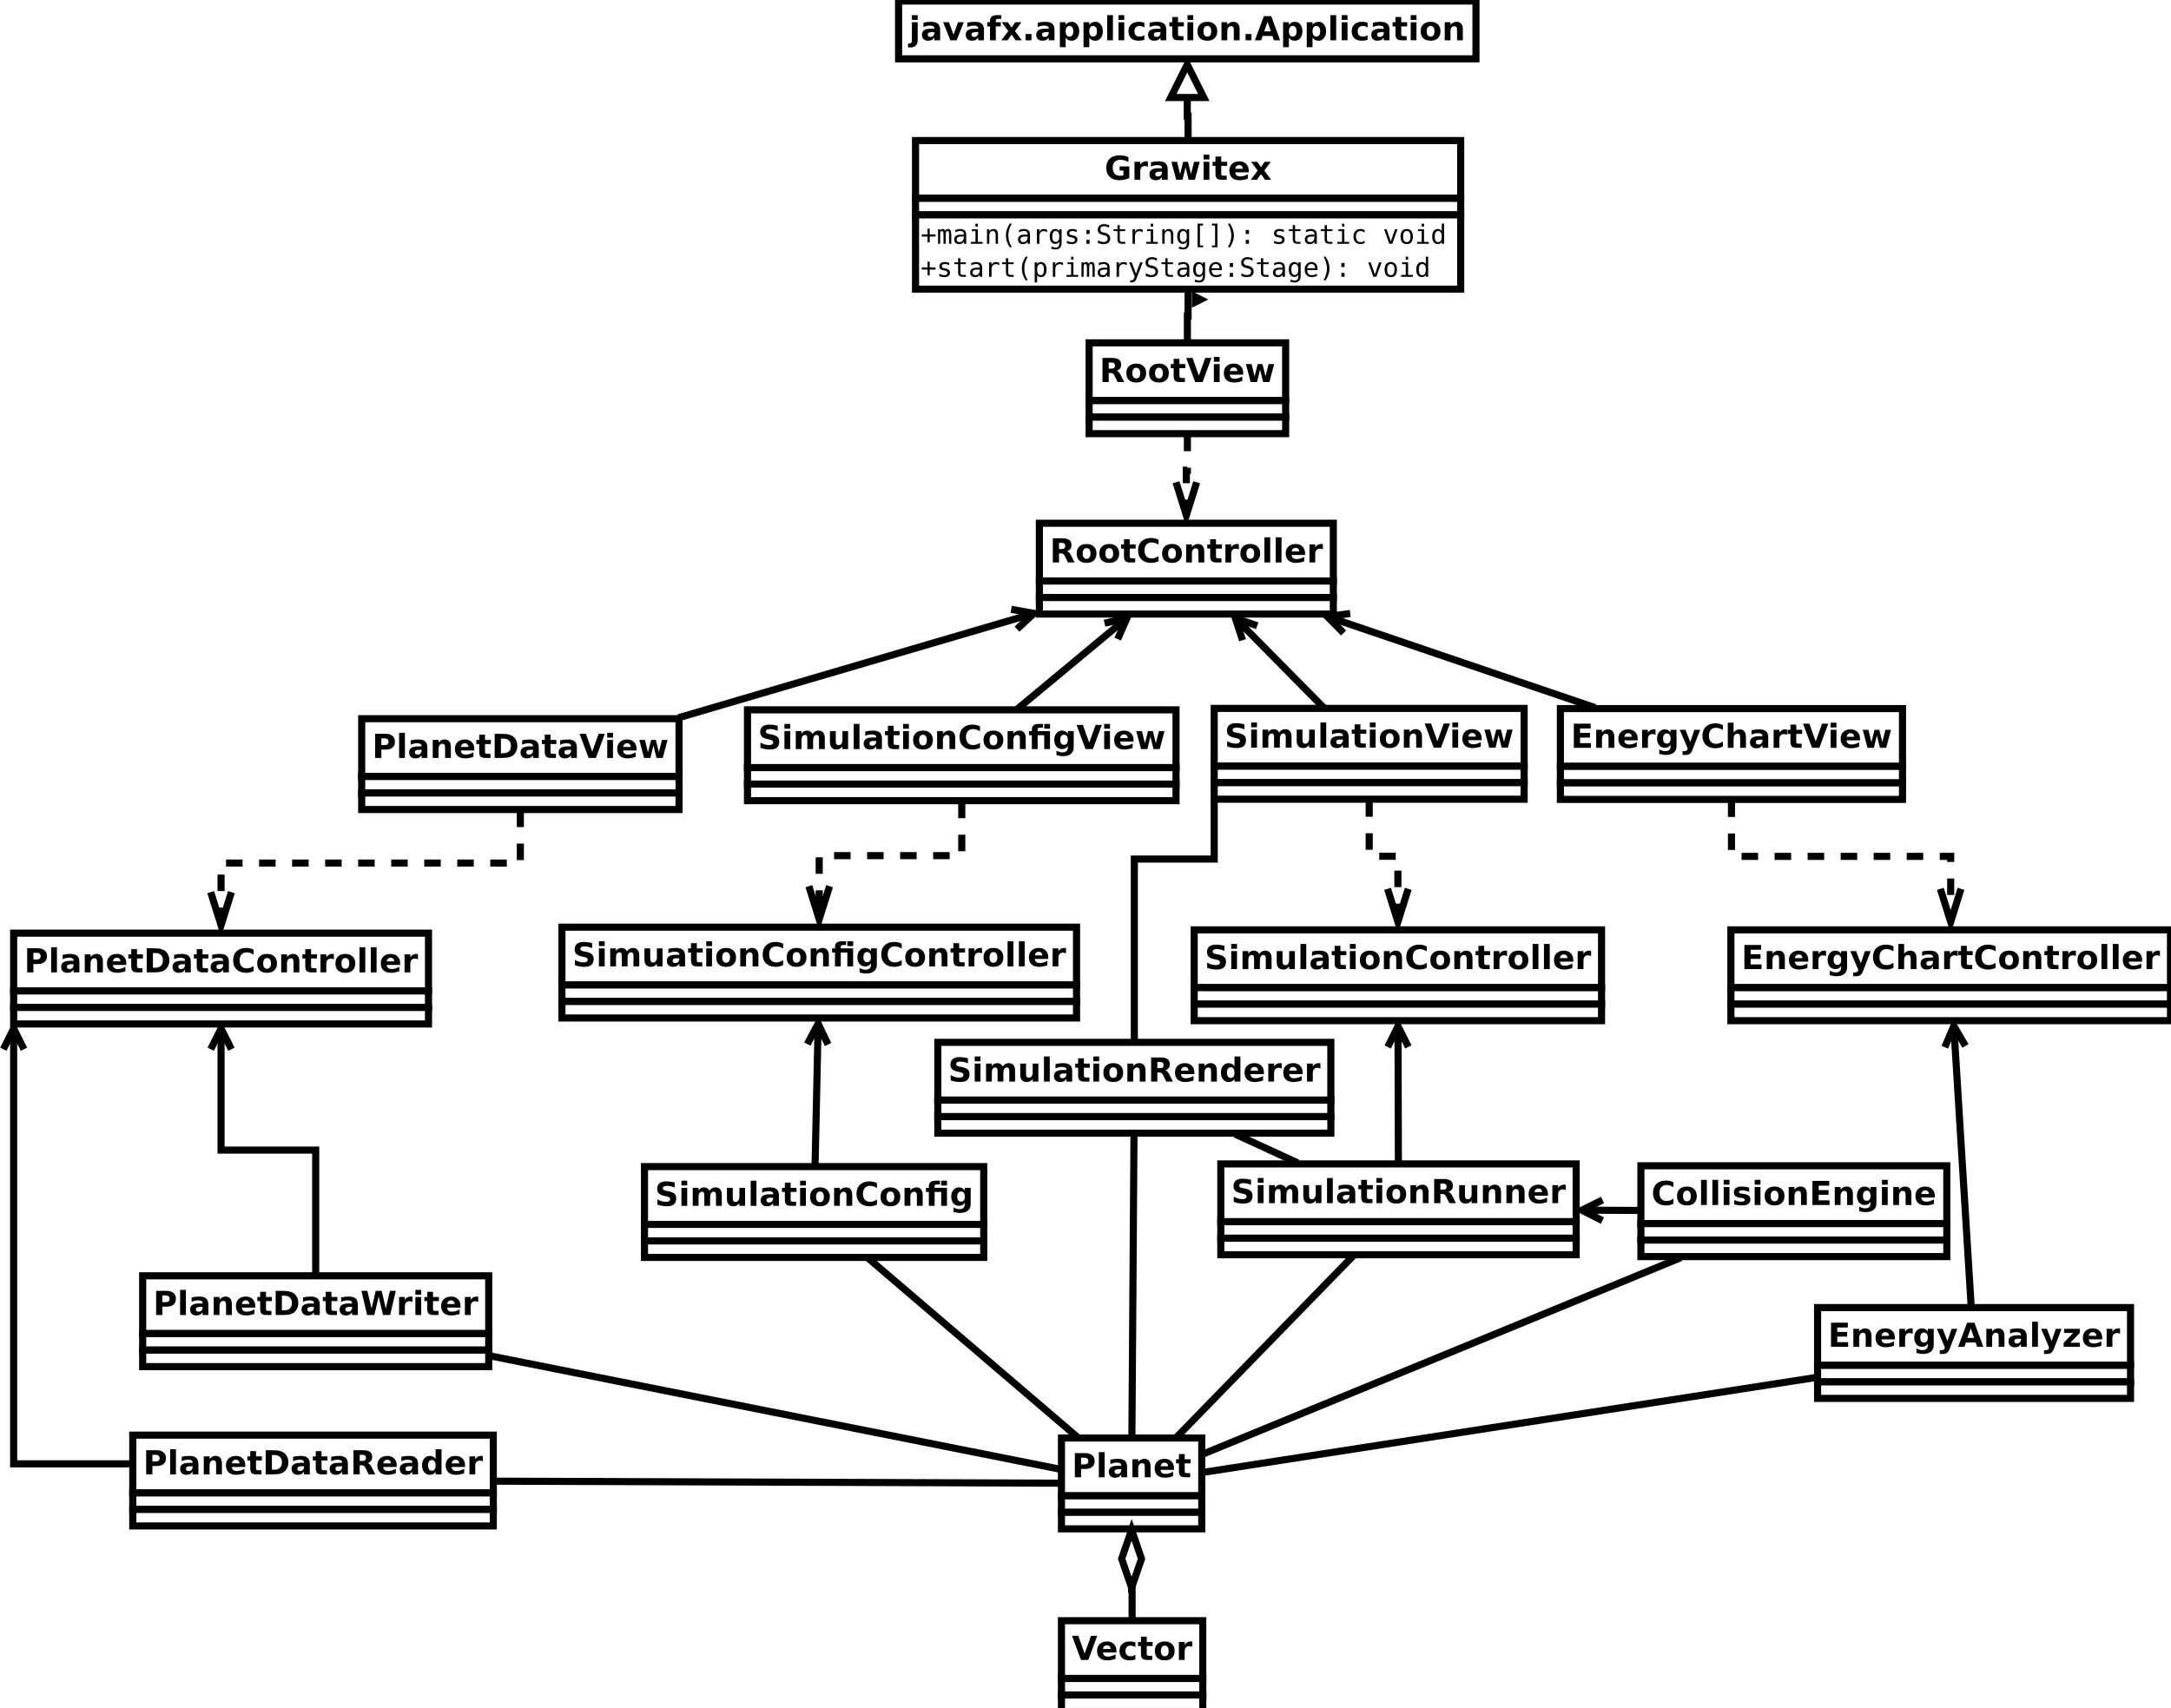 <?xml version="1.0" encoding="UTF-8"?>
<svg xmlns="http://www.w3.org/2000/svg" xmlns:xlink="http://www.w3.org/1999/xlink" width="305pt" height="240pt" viewBox="0 0 305 240" version="1.1">
<defs>
<g>
<symbol overflow="visible" id="glyph0-0">
<path style="stroke:none;" d="M 0.234 0.812 L 0.234 -3.266 L 2.547 -3.266 L 2.547 0.812 Z M 0.484 0.562 L 2.297 0.562 L 2.297 -3.016 L 0.484 -3.016 Z M 0.484 0.562 "/>
</symbol>
<symbol overflow="visible" id="glyph0-1">
<path style="stroke:none;" d="M 2.781 -3.281 L 2.781 -2.562 C 2.594 -2.645 2.41 -2.707 2.234 -2.75 C 2.055 -2.789 1.891 -2.812 1.734 -2.812 C 1.523 -2.812 1.367 -2.781 1.266 -2.719 C 1.172 -2.664 1.125 -2.578 1.125 -2.453 C 1.125 -2.367 1.156 -2.301 1.219 -2.25 C 1.289 -2.195 1.414 -2.148 1.594 -2.109 L 1.969 -2.047 C 2.344 -1.961 2.609 -1.844 2.766 -1.688 C 2.922 -1.539 3 -1.328 3 -1.047 C 3 -0.672 2.891 -0.391 2.672 -0.203 C 2.453 -0.023 2.113 0.062 1.656 0.062 C 1.438 0.062 1.219 0.039 1 0 C 0.789 -0.039 0.578 -0.098 0.359 -0.172 L 0.359 -0.906 C 0.578 -0.789 0.785 -0.703 0.984 -0.641 C 1.191 -0.586 1.391 -0.562 1.578 -0.562 C 1.766 -0.562 1.906 -0.594 2 -0.656 C 2.102 -0.719 2.156 -0.812 2.156 -0.938 C 2.156 -1.039 2.117 -1.117 2.047 -1.172 C 1.984 -1.234 1.848 -1.285 1.641 -1.328 L 1.312 -1.406 C 0.969 -1.477 0.719 -1.594 0.562 -1.75 C 0.406 -1.906 0.328 -2.117 0.328 -2.391 C 0.328 -2.734 0.438 -2.992 0.656 -3.172 C 0.875 -3.348 1.188 -3.438 1.594 -3.438 C 1.781 -3.438 1.973 -3.422 2.172 -3.391 C 2.367 -3.367 2.57 -3.332 2.781 -3.281 Z M 2.781 -3.281 "/>
</symbol>
<symbol overflow="visible" id="glyph0-2">
<path style="stroke:none;" d="M 0.391 -2.531 L 1.203 -2.531 L 1.203 0 L 0.391 0 Z M 0.391 -3.531 L 1.203 -3.531 L 1.203 -2.859 L 0.391 -2.859 Z M 0.391 -3.531 "/>
</symbol>
<symbol overflow="visible" id="glyph0-3">
<path style="stroke:none;" d="M 2.734 -2.109 C 2.836 -2.273 2.957 -2.395 3.094 -2.469 C 3.238 -2.551 3.398 -2.594 3.578 -2.594 C 3.867 -2.594 4.086 -2.504 4.234 -2.328 C 4.391 -2.148 4.469 -1.891 4.469 -1.547 L 4.469 0 L 3.656 0 L 3.656 -1.328 C 3.656 -1.348 3.656 -1.367 3.656 -1.391 C 3.656 -1.41 3.656 -1.438 3.656 -1.469 C 3.656 -1.656 3.629 -1.785 3.578 -1.859 C 3.523 -1.941 3.441 -1.984 3.328 -1.984 C 3.172 -1.984 3.051 -1.922 2.969 -1.797 C 2.883 -1.672 2.836 -1.488 2.828 -1.25 L 2.828 0 L 2.016 0 L 2.016 -1.328 C 2.016 -1.609 1.988 -1.785 1.938 -1.859 C 1.895 -1.941 1.812 -1.984 1.688 -1.984 C 1.531 -1.984 1.41 -1.922 1.328 -1.797 C 1.242 -1.672 1.203 -1.488 1.203 -1.25 L 1.203 0 L 0.391 0 L 0.391 -2.531 L 1.203 -2.531 L 1.203 -2.172 C 1.297 -2.305 1.406 -2.41 1.531 -2.484 C 1.664 -2.555 1.812 -2.594 1.969 -2.594 C 2.145 -2.594 2.301 -2.551 2.438 -2.469 C 2.57 -2.383 2.672 -2.266 2.734 -2.109 Z M 2.734 -2.109 "/>
</symbol>
<symbol overflow="visible" id="glyph0-4">
<path style="stroke:none;" d="M 0.359 -0.984 L 0.359 -2.531 L 1.172 -2.531 L 1.172 -2.281 C 1.172 -2.145 1.172 -1.973 1.172 -1.766 C 1.172 -1.555 1.172 -1.414 1.172 -1.344 C 1.172 -1.145 1.176 -1 1.188 -0.906 C 1.195 -0.82 1.219 -0.758 1.25 -0.719 C 1.281 -0.664 1.32 -0.625 1.375 -0.594 C 1.426 -0.562 1.488 -0.547 1.562 -0.547 C 1.727 -0.547 1.859 -0.609 1.953 -0.734 C 2.055 -0.867 2.109 -1.051 2.109 -1.281 L 2.109 -2.531 L 2.906 -2.531 L 2.906 0 L 2.109 0 L 2.109 -0.359 C 1.984 -0.211 1.852 -0.102 1.719 -0.031 C 1.582 0.031 1.43 0.062 1.266 0.062 C 0.973 0.062 0.75 -0.023 0.594 -0.203 C 0.438 -0.379 0.359 -0.641 0.359 -0.984 Z M 0.359 -0.984 "/>
</symbol>
<symbol overflow="visible" id="glyph0-5">
<path style="stroke:none;" d="M 0.391 -3.531 L 1.203 -3.531 L 1.203 0 L 0.391 0 Z M 0.391 -3.531 "/>
</symbol>
<symbol overflow="visible" id="glyph0-6">
<path style="stroke:none;" d="M 1.531 -1.141 C 1.363 -1.141 1.234 -1.109 1.141 -1.047 C 1.055 -0.992 1.016 -0.91 1.016 -0.797 C 1.016 -0.691 1.047 -0.609 1.109 -0.547 C 1.18 -0.492 1.281 -0.469 1.406 -0.469 C 1.562 -0.469 1.691 -0.52 1.797 -0.625 C 1.898 -0.738 1.953 -0.879 1.953 -1.047 L 1.953 -1.141 Z M 2.766 -1.453 L 2.766 0 L 1.953 0 L 1.953 -0.375 C 1.836 -0.219 1.711 -0.102 1.578 -0.031 C 1.441 0.031 1.273 0.062 1.078 0.062 C 0.816 0.062 0.602 -0.008 0.438 -0.156 C 0.281 -0.312 0.203 -0.516 0.203 -0.766 C 0.203 -1.055 0.301 -1.27 0.5 -1.406 C 0.707 -1.551 1.031 -1.625 1.469 -1.625 L 1.953 -1.625 L 1.953 -1.688 C 1.953 -1.812 1.898 -1.906 1.797 -1.969 C 1.691 -2.031 1.535 -2.062 1.328 -2.062 C 1.148 -2.062 0.984 -2.039 0.828 -2 C 0.68 -1.969 0.547 -1.914 0.422 -1.844 L 0.422 -2.469 C 0.598 -2.508 0.77 -2.539 0.938 -2.562 C 1.113 -2.582 1.289 -2.594 1.469 -2.594 C 1.926 -2.594 2.254 -2.504 2.453 -2.328 C 2.66 -2.148 2.766 -1.859 2.766 -1.453 Z M 2.766 -1.453 "/>
</symbol>
<symbol overflow="visible" id="glyph0-7">
<path style="stroke:none;" d="M 1.281 -3.266 L 1.281 -2.531 L 2.109 -2.531 L 2.109 -1.953 L 1.281 -1.953 L 1.281 -0.875 C 1.281 -0.758 1.301 -0.68 1.344 -0.641 C 1.395 -0.598 1.488 -0.578 1.625 -0.578 L 2.047 -0.578 L 2.047 0 L 1.344 0 C 1.02 0 0.789 -0.066 0.656 -0.203 C 0.531 -0.336 0.469 -0.562 0.469 -0.875 L 0.469 -1.953 L 0.062 -1.953 L 0.062 -2.531 L 0.469 -2.531 L 0.469 -3.266 Z M 1.281 -3.266 "/>
</symbol>
<symbol overflow="visible" id="glyph0-8">
<path style="stroke:none;" d="M 1.594 -2.016 C 1.414 -2.016 1.281 -1.945 1.188 -1.812 C 1.094 -1.688 1.047 -1.504 1.047 -1.266 C 1.047 -1.023 1.094 -0.836 1.188 -0.703 C 1.281 -0.578 1.414 -0.516 1.594 -0.516 C 1.77 -0.516 1.906 -0.578 2 -0.703 C 2.094 -0.836 2.141 -1.023 2.141 -1.266 C 2.141 -1.504 2.094 -1.688 2 -1.812 C 1.906 -1.945 1.77 -2.016 1.594 -2.016 Z M 1.594 -2.594 C 2.031 -2.594 2.367 -2.473 2.609 -2.234 C 2.859 -2.004 2.984 -1.68 2.984 -1.266 C 2.984 -0.848 2.859 -0.52 2.609 -0.281 C 2.367 -0.051 2.031 0.062 1.594 0.062 C 1.156 0.062 0.812 -0.051 0.562 -0.281 C 0.32 -0.52 0.203 -0.848 0.203 -1.266 C 0.203 -1.68 0.32 -2.004 0.562 -2.234 C 0.812 -2.473 1.156 -2.594 1.594 -2.594 Z M 1.594 -2.594 "/>
</symbol>
<symbol overflow="visible" id="glyph0-9">
<path style="stroke:none;" d="M 2.938 -1.547 L 2.938 0 L 2.125 0 L 2.125 -1.188 C 2.125 -1.406 2.117 -1.555 2.109 -1.641 C 2.098 -1.723 2.082 -1.781 2.062 -1.812 C 2.031 -1.875 1.984 -1.914 1.922 -1.938 C 1.867 -1.969 1.812 -1.984 1.75 -1.984 C 1.57 -1.984 1.438 -1.914 1.344 -1.781 C 1.25 -1.656 1.203 -1.477 1.203 -1.25 L 1.203 0 L 0.391 0 L 0.391 -2.531 L 1.203 -2.531 L 1.203 -2.172 C 1.328 -2.316 1.457 -2.422 1.594 -2.484 C 1.727 -2.555 1.879 -2.594 2.047 -2.594 C 2.336 -2.594 2.555 -2.504 2.703 -2.328 C 2.859 -2.148 2.938 -1.891 2.938 -1.547 Z M 2.938 -1.547 "/>
</symbol>
<symbol overflow="visible" id="glyph0-10">
<path style="stroke:none;" d="M 0.016 -3.391 L 0.906 -3.391 L 1.797 -0.891 L 2.688 -3.391 L 3.562 -3.391 L 2.312 0 L 1.281 0 Z M 0.016 -3.391 "/>
</symbol>
<symbol overflow="visible" id="glyph0-11">
<path style="stroke:none;" d="M 2.922 -1.281 L 2.922 -1.047 L 1.031 -1.047 C 1.051 -0.859 1.117 -0.711 1.234 -0.609 C 1.348 -0.516 1.516 -0.469 1.734 -0.469 C 1.898 -0.469 2.07 -0.492 2.25 -0.547 C 2.426 -0.598 2.609 -0.676 2.797 -0.781 L 2.797 -0.156 C 2.609 -0.082 2.414 -0.031 2.219 0 C 2.031 0.039 1.844 0.062 1.656 0.062 C 1.195 0.062 0.836 -0.051 0.578 -0.281 C 0.328 -0.52 0.203 -0.848 0.203 -1.266 C 0.203 -1.68 0.328 -2.004 0.578 -2.234 C 0.828 -2.473 1.172 -2.594 1.609 -2.594 C 2.004 -2.594 2.32 -2.473 2.562 -2.234 C 2.801 -1.992 2.922 -1.676 2.922 -1.281 Z M 2.094 -1.547 C 2.094 -1.703 2.047 -1.828 1.953 -1.922 C 1.859 -2.016 1.742 -2.062 1.609 -2.062 C 1.441 -2.062 1.312 -2.016 1.219 -1.922 C 1.125 -1.836 1.062 -1.711 1.031 -1.547 Z M 2.094 -1.547 "/>
</symbol>
<symbol overflow="visible" id="glyph0-12">
<path style="stroke:none;" d="M 0.156 -2.531 L 0.953 -2.531 L 1.375 -0.781 L 1.812 -2.531 L 2.484 -2.531 L 2.906 -0.812 L 3.344 -2.531 L 4.125 -2.531 L 3.453 0 L 2.578 0 L 2.141 -1.75 L 1.719 0 L 0.828 0 Z M 0.156 -2.531 "/>
</symbol>
<symbol overflow="visible" id="glyph0-13">
<path style="stroke:none;" d="M 0.422 -3.391 L 1.875 -3.391 C 2.301 -3.391 2.629 -3.289 2.859 -3.094 C 3.086 -2.906 3.203 -2.633 3.203 -2.281 C 3.203 -1.926 3.086 -1.648 2.859 -1.453 C 2.629 -1.266 2.301 -1.172 1.875 -1.172 L 1.297 -1.172 L 1.297 0 L 0.422 0 Z M 1.297 -2.75 L 1.297 -1.812 L 1.781 -1.812 C 1.945 -1.812 2.078 -1.848 2.172 -1.922 C 2.266 -2.004 2.312 -2.125 2.312 -2.281 C 2.312 -2.426 2.266 -2.539 2.172 -2.625 C 2.078 -2.707 1.945 -2.75 1.781 -2.75 Z M 1.297 -2.75 "/>
</symbol>
<symbol overflow="visible" id="glyph0-14">
<path style="stroke:none;" d="M 1.297 -2.719 L 1.297 -0.656 L 1.609 -0.656 C 1.961 -0.656 2.234 -0.742 2.422 -0.922 C 2.609 -1.098 2.703 -1.352 2.703 -1.688 C 2.703 -2.031 2.609 -2.285 2.422 -2.453 C 2.234 -2.629 1.961 -2.719 1.609 -2.719 Z M 0.422 -3.391 L 1.344 -3.391 C 1.852 -3.391 2.234 -3.348 2.484 -3.266 C 2.742 -3.191 2.961 -3.07 3.141 -2.906 C 3.297 -2.75 3.41 -2.57 3.484 -2.375 C 3.566 -2.176 3.609 -1.945 3.609 -1.688 C 3.609 -1.438 3.566 -1.211 3.484 -1.016 C 3.41 -0.816 3.297 -0.641 3.141 -0.484 C 2.961 -0.305 2.742 -0.18 2.484 -0.109 C 2.234 -0.035 1.852 0 1.344 0 L 0.422 0 Z M 0.422 -3.391 "/>
</symbol>
<symbol overflow="visible" id="glyph0-15">
<path style="stroke:none;" d="M 2.438 -2.453 L 2.438 -1.797 C 2.332 -1.867 2.223 -1.922 2.109 -1.953 C 1.992 -1.992 1.879 -2.016 1.766 -2.016 C 1.535 -2.016 1.359 -1.945 1.234 -1.812 C 1.109 -1.688 1.047 -1.504 1.047 -1.266 C 1.047 -1.023 1.109 -0.836 1.234 -0.703 C 1.359 -0.578 1.535 -0.516 1.766 -0.516 C 1.891 -0.516 2.008 -0.531 2.125 -0.562 C 2.238 -0.602 2.344 -0.66 2.438 -0.734 L 2.438 -0.078 C 2.312 -0.023 2.18 0.008 2.047 0.031 C 1.922 0.051 1.789 0.062 1.656 0.062 C 1.195 0.062 0.836 -0.051 0.578 -0.281 C 0.328 -0.52 0.203 -0.848 0.203 -1.266 C 0.203 -1.68 0.328 -2.004 0.578 -2.234 C 0.836 -2.473 1.195 -2.594 1.656 -2.594 C 1.789 -2.594 1.922 -2.582 2.047 -2.562 C 2.18 -2.539 2.312 -2.504 2.438 -2.453 Z M 2.438 -2.453 "/>
</symbol>
<symbol overflow="visible" id="glyph0-16">
<path style="stroke:none;" d="M 2.281 -1.844 C 2.207 -1.875 2.133 -1.895 2.062 -1.906 C 1.988 -1.926 1.914 -1.938 1.844 -1.938 C 1.633 -1.938 1.473 -1.867 1.359 -1.734 C 1.254 -1.609 1.203 -1.422 1.203 -1.172 L 1.203 0 L 0.391 0 L 0.391 -2.531 L 1.203 -2.531 L 1.203 -2.125 C 1.305 -2.289 1.426 -2.41 1.562 -2.484 C 1.695 -2.555 1.859 -2.594 2.047 -2.594 C 2.078 -2.594 2.109 -2.594 2.141 -2.594 C 2.172 -2.594 2.211 -2.586 2.266 -2.578 Z M 2.281 -1.844 "/>
</symbol>
<symbol overflow="visible" id="glyph0-17">
<path style="stroke:none;" d="M 3.109 -0.188 C 2.953 -0.102 2.785 -0.039 2.609 0 C 2.43 0.039 2.25 0.062 2.062 0.062 C 1.5 0.062 1.051 -0.094 0.719 -0.406 C 0.395 -0.719 0.234 -1.145 0.234 -1.688 C 0.234 -2.227 0.395 -2.656 0.719 -2.969 C 1.051 -3.281 1.5 -3.438 2.062 -3.438 C 2.25 -3.438 2.43 -3.414 2.609 -3.375 C 2.785 -3.332 2.953 -3.27 3.109 -3.188 L 3.109 -2.5 C 2.941 -2.602 2.781 -2.68 2.625 -2.734 C 2.469 -2.785 2.305 -2.812 2.141 -2.812 C 1.828 -2.812 1.582 -2.711 1.406 -2.516 C 1.227 -2.316 1.141 -2.039 1.141 -1.688 C 1.141 -1.344 1.227 -1.066 1.406 -0.859 C 1.582 -0.66 1.828 -0.562 2.141 -0.562 C 2.305 -0.562 2.469 -0.586 2.625 -0.641 C 2.781 -0.691 2.941 -0.773 3.109 -0.891 Z M 3.109 -0.188 "/>
</symbol>
<symbol overflow="visible" id="glyph0-18">
<path style="stroke:none;" d="M 2.234 -3.531 L 3.047 -3.531 L 3.047 -2.859 L 2.234 -2.859 Z M 2.062 -3.531 L 2.062 -3 L 1.609 -3 C 1.504 -3 1.426 -2.977 1.375 -2.938 C 1.332 -2.895 1.312 -2.82 1.312 -2.719 L 1.312 -2.531 L 3.047 -2.531 L 3.047 0 L 2.234 0 L 2.234 -1.953 L 1.312 -1.953 L 1.312 0 L 0.5 0 L 0.5 -1.953 L 0.094 -1.953 L 0.094 -2.531 L 0.5 -2.531 L 0.5 -2.719 C 0.5 -2.988 0.57 -3.191 0.719 -3.328 C 0.875 -3.461 1.113 -3.531 1.438 -3.531 Z M 2.062 -3.531 "/>
</symbol>
<symbol overflow="visible" id="glyph0-19">
<path style="stroke:none;" d="M 2.109 -0.438 C 2.004 -0.281 1.883 -0.164 1.75 -0.094 C 1.613 -0.031 1.457 0 1.281 0 C 0.969 0 0.707 -0.117 0.5 -0.359 C 0.301 -0.609 0.203 -0.922 0.203 -1.297 C 0.203 -1.672 0.301 -1.977 0.5 -2.219 C 0.707 -2.469 0.969 -2.594 1.281 -2.594 C 1.457 -2.594 1.613 -2.555 1.75 -2.484 C 1.883 -2.422 2.004 -2.312 2.109 -2.156 L 2.109 -2.531 L 2.938 -2.531 L 2.938 -0.25 C 2.938 0.156 2.805 0.461 2.547 0.672 C 2.285 0.891 1.91 1 1.422 1 C 1.266 1 1.113 0.984 0.969 0.953 C 0.82 0.93 0.672 0.898 0.516 0.859 L 0.516 0.219 C 0.66 0.301 0.801 0.363 0.938 0.406 C 1.07 0.445 1.207 0.469 1.344 0.469 C 1.613 0.469 1.805 0.406 1.922 0.281 C 2.047 0.164 2.109 -0.008 2.109 -0.25 Z M 1.578 -2.016 C 1.41 -2.016 1.281 -1.953 1.188 -1.828 C 1.094 -1.703 1.047 -1.523 1.047 -1.297 C 1.047 -1.066 1.094 -0.891 1.188 -0.766 C 1.281 -0.648 1.41 -0.594 1.578 -0.594 C 1.742 -0.594 1.875 -0.648 1.969 -0.766 C 2.062 -0.891 2.109 -1.066 2.109 -1.297 C 2.109 -1.523 2.062 -1.703 1.969 -1.828 C 1.875 -1.953 1.742 -2.016 1.578 -2.016 Z M 1.578 -2.016 "/>
</symbol>
<symbol overflow="visible" id="glyph0-20">
<path style="stroke:none;" d="M 3.469 -0.25 C 3.25 -0.145 3.02 -0.066 2.781 -0.016 C 2.551 0.035 2.312 0.062 2.062 0.062 C 1.5 0.062 1.051 -0.094 0.719 -0.406 C 0.395 -0.719 0.234 -1.145 0.234 -1.688 C 0.234 -2.227 0.398 -2.656 0.734 -2.969 C 1.066 -3.281 1.523 -3.438 2.109 -3.438 C 2.336 -3.438 2.551 -3.414 2.75 -3.375 C 2.957 -3.332 3.156 -3.27 3.344 -3.188 L 3.344 -2.5 C 3.156 -2.602 2.969 -2.68 2.781 -2.734 C 2.594 -2.785 2.406 -2.812 2.219 -2.812 C 1.875 -2.812 1.609 -2.711 1.422 -2.516 C 1.234 -2.328 1.141 -2.051 1.141 -1.688 C 1.141 -1.332 1.227 -1.055 1.406 -0.859 C 1.582 -0.66 1.836 -0.562 2.172 -0.562 C 2.266 -0.562 2.348 -0.566 2.422 -0.578 C 2.504 -0.586 2.578 -0.609 2.641 -0.641 L 2.641 -1.297 L 2.109 -1.297 L 2.109 -1.875 L 3.469 -1.875 Z M 3.469 -0.25 "/>
</symbol>
<symbol overflow="visible" id="glyph0-21">
<path style="stroke:none;" d="M 1.031 -1.297 L 0.109 -2.531 L 0.969 -2.531 L 1.5 -1.781 L 2.016 -2.531 L 2.875 -2.531 L 1.969 -1.297 L 2.922 0 L 2.062 0 L 1.5 -0.797 L 0.922 0 L 0.062 0 Z M 1.031 -1.297 "/>
</symbol>
<symbol overflow="visible" id="glyph0-22">
<path style="stroke:none;" d="M 0.391 -2.531 L 1.203 -2.531 L 1.203 -0.047 C 1.203 0.297 1.117 0.555 0.953 0.734 C 0.797 0.91 0.562 1 0.25 1 L -0.156 1 L -0.156 0.469 L -0.016 0.469 C 0.141 0.469 0.242 0.43 0.297 0.359 C 0.359 0.297 0.391 0.16 0.391 -0.047 Z M 0.391 -3.531 L 1.203 -3.531 L 1.203 -2.859 L 0.391 -2.859 Z M 0.391 -3.531 "/>
</symbol>
<symbol overflow="visible" id="glyph0-23">
<path style="stroke:none;" d="M 0.062 -2.531 L 0.875 -2.531 L 1.516 -0.781 L 2.141 -2.531 L 2.953 -2.531 L 1.953 0 L 1.062 0 Z M 0.062 -2.531 "/>
</symbol>
<symbol overflow="visible" id="glyph0-24">
<path style="stroke:none;" d="M 2.062 -3.531 L 2.062 -3 L 1.609 -3 C 1.492 -3 1.41 -2.977 1.359 -2.938 C 1.316 -2.895 1.297 -2.82 1.297 -2.719 L 1.297 -2.531 L 2 -2.531 L 2 -1.953 L 1.297 -1.953 L 1.297 0 L 0.484 0 L 0.484 -1.953 L 0.094 -1.953 L 0.094 -2.531 L 0.484 -2.531 L 0.484 -2.719 C 0.484 -2.988 0.562 -3.191 0.719 -3.328 C 0.875 -3.461 1.113 -3.531 1.438 -3.531 Z M 2.062 -3.531 "/>
</symbol>
<symbol overflow="visible" id="glyph0-25">
<path style="stroke:none;" d="M 0.469 -0.875 L 1.297 -0.875 L 1.297 0 L 0.469 0 Z M 0.469 -0.875 "/>
</symbol>
<symbol overflow="visible" id="glyph0-26">
<path style="stroke:none;" d="M 1.203 -0.359 L 1.203 0.969 L 0.391 0.969 L 0.391 -2.531 L 1.203 -2.531 L 1.203 -2.172 C 1.316 -2.316 1.441 -2.422 1.578 -2.484 C 1.711 -2.555 1.867 -2.594 2.047 -2.594 C 2.359 -2.594 2.613 -2.469 2.812 -2.219 C 3.008 -1.977 3.109 -1.66 3.109 -1.266 C 3.109 -0.879 3.008 -0.562 2.812 -0.312 C 2.613 -0.062 2.359 0.062 2.047 0.062 C 1.867 0.062 1.711 0.031 1.578 -0.031 C 1.441 -0.102 1.316 -0.211 1.203 -0.359 Z M 1.734 -2.016 C 1.566 -2.016 1.438 -1.945 1.344 -1.812 C 1.25 -1.688 1.203 -1.504 1.203 -1.266 C 1.203 -1.023 1.25 -0.836 1.344 -0.703 C 1.438 -0.578 1.566 -0.516 1.734 -0.516 C 1.91 -0.516 2.047 -0.578 2.141 -0.703 C 2.234 -0.836 2.281 -1.023 2.281 -1.266 C 2.281 -1.504 2.234 -1.688 2.141 -1.812 C 2.047 -1.945 1.91 -2.016 1.734 -2.016 Z M 1.734 -2.016 "/>
</symbol>
<symbol overflow="visible" id="glyph0-27">
<path style="stroke:none;" d="M 2.484 -0.609 L 1.109 -0.609 L 0.906 0 L 0.016 0 L 1.281 -3.391 L 2.312 -3.391 L 3.562 0 L 2.688 0 Z M 1.328 -1.25 L 2.266 -1.25 L 1.797 -2.594 Z M 1.328 -1.25 "/>
</symbol>
<symbol overflow="visible" id="glyph0-28">
<path style="stroke:none;" d="M 0.422 -3.391 L 2.781 -3.391 L 2.781 -2.719 L 1.297 -2.719 L 1.297 -2.094 L 2.688 -2.094 L 2.688 -1.438 L 1.297 -1.438 L 1.297 -0.656 L 2.828 -0.656 L 2.828 0 L 0.422 0 Z M 0.422 -3.391 "/>
</symbol>
<symbol overflow="visible" id="glyph0-29">
<path style="stroke:none;" d="M 0.062 -2.531 L 0.875 -2.531 L 1.547 -0.812 L 2.125 -2.531 L 2.938 -2.531 L 1.875 0.234 C 1.77 0.516 1.645 0.711 1.5 0.828 C 1.352 0.941 1.164 1 0.938 1 L 0.469 1 L 0.469 0.469 L 0.719 0.469 C 0.852 0.469 0.953 0.445 1.016 0.406 C 1.078 0.363 1.129 0.285 1.172 0.172 L 1.188 0.094 Z M 0.062 -2.531 "/>
</symbol>
<symbol overflow="visible" id="glyph0-30">
<path style="stroke:none;" d="M 2.938 -1.547 L 2.938 0 L 2.125 0 L 2.125 -1.172 C 2.125 -1.398 2.117 -1.555 2.109 -1.641 C 2.098 -1.723 2.082 -1.781 2.062 -1.812 C 2.031 -1.875 1.984 -1.914 1.922 -1.938 C 1.867 -1.969 1.812 -1.984 1.75 -1.984 C 1.57 -1.984 1.438 -1.914 1.344 -1.781 C 1.25 -1.656 1.203 -1.477 1.203 -1.25 L 1.203 0 L 0.391 0 L 0.391 -3.531 L 1.203 -3.531 L 1.203 -2.172 C 1.328 -2.316 1.457 -2.422 1.594 -2.484 C 1.727 -2.555 1.879 -2.594 2.047 -2.594 C 2.336 -2.594 2.555 -2.504 2.703 -2.328 C 2.859 -2.148 2.938 -1.891 2.938 -1.547 Z M 2.938 -1.547 "/>
</symbol>
<symbol overflow="visible" id="glyph0-31">
<path style="stroke:none;" d="M 1.672 -1.891 C 1.848 -1.891 1.973 -1.922 2.047 -1.984 C 2.129 -2.055 2.172 -2.172 2.172 -2.328 C 2.172 -2.473 2.129 -2.578 2.047 -2.641 C 1.973 -2.711 1.848 -2.75 1.672 -2.75 L 1.297 -2.75 L 1.297 -1.891 Z M 1.297 -1.281 L 1.297 0 L 0.422 0 L 0.422 -3.391 L 1.766 -3.391 C 2.203 -3.391 2.523 -3.312 2.734 -3.156 C 2.941 -3.008 3.047 -2.773 3.047 -2.453 C 3.047 -2.223 2.988 -2.035 2.875 -1.891 C 2.77 -1.754 2.613 -1.648 2.406 -1.578 C 2.52 -1.555 2.625 -1.492 2.719 -1.391 C 2.812 -1.297 2.906 -1.148 3 -0.953 L 3.484 0 L 2.547 0 L 2.141 -0.844 C 2.055 -1.008 1.973 -1.125 1.891 -1.188 C 1.805 -1.25 1.691 -1.281 1.547 -1.281 Z M 1.297 -1.281 "/>
</symbol>
<symbol overflow="visible" id="glyph0-32">
<path style="stroke:none;" d="M 2.109 -2.172 L 2.109 -3.531 L 2.938 -3.531 L 2.938 0 L 2.109 0 L 2.109 -0.359 C 2.004 -0.211 1.883 -0.102 1.75 -0.031 C 1.613 0.031 1.457 0.062 1.281 0.062 C 0.969 0.062 0.707 -0.062 0.5 -0.312 C 0.301 -0.562 0.203 -0.879 0.203 -1.266 C 0.203 -1.66 0.301 -1.977 0.5 -2.219 C 0.707 -2.469 0.969 -2.594 1.281 -2.594 C 1.457 -2.594 1.613 -2.555 1.75 -2.484 C 1.883 -2.422 2.004 -2.316 2.109 -2.172 Z M 1.578 -0.516 C 1.754 -0.516 1.883 -0.578 1.969 -0.703 C 2.062 -0.836 2.109 -1.023 2.109 -1.266 C 2.109 -1.504 2.062 -1.688 1.969 -1.812 C 1.883 -1.945 1.754 -2.016 1.578 -2.016 C 1.41 -2.016 1.281 -1.945 1.188 -1.812 C 1.094 -1.688 1.047 -1.504 1.047 -1.266 C 1.047 -1.023 1.094 -0.836 1.188 -0.703 C 1.281 -0.578 1.41 -0.516 1.578 -0.516 Z M 1.578 -0.516 "/>
</symbol>
<symbol overflow="visible" id="glyph0-33">
<path style="stroke:none;" d="M 0.141 -3.391 L 0.969 -3.391 L 1.562 -0.922 L 2.141 -3.391 L 2.984 -3.391 L 3.562 -0.922 L 4.141 -3.391 L 4.969 -3.391 L 4.172 0 L 3.172 0 L 2.562 -2.578 L 1.953 0 L 0.938 0 Z M 0.141 -3.391 "/>
</symbol>
<symbol overflow="visible" id="glyph0-34">
<path style="stroke:none;" d="M 2.375 -2.453 L 2.375 -1.844 C 2.195 -1.914 2.023 -1.969 1.859 -2 C 1.703 -2.039 1.551 -2.062 1.406 -2.062 C 1.258 -2.062 1.145 -2.039 1.062 -2 C 0.988 -1.957 0.953 -1.898 0.953 -1.828 C 0.953 -1.766 0.977 -1.711 1.031 -1.672 C 1.094 -1.641 1.195 -1.613 1.344 -1.594 L 1.484 -1.578 C 1.898 -1.523 2.18 -1.438 2.328 -1.312 C 2.473 -1.195 2.547 -1.008 2.547 -0.75 C 2.547 -0.477 2.441 -0.273 2.234 -0.141 C 2.035 -0.004 1.738 0.062 1.344 0.062 C 1.176 0.062 1.004 0.047 0.828 0.016 C 0.648 -0.004 0.469 -0.039 0.281 -0.094 L 0.281 -0.703 C 0.438 -0.629 0.598 -0.57 0.766 -0.531 C 0.941 -0.488 1.117 -0.469 1.297 -0.469 C 1.453 -0.469 1.566 -0.488 1.641 -0.531 C 1.723 -0.582 1.766 -0.648 1.766 -0.734 C 1.766 -0.805 1.738 -0.859 1.688 -0.891 C 1.633 -0.93 1.523 -0.961 1.359 -0.984 L 1.219 -1 C 0.852 -1.039 0.598 -1.125 0.453 -1.25 C 0.305 -1.375 0.234 -1.562 0.234 -1.812 C 0.234 -2.07 0.328 -2.266 0.516 -2.391 C 0.703 -2.523 0.984 -2.594 1.359 -2.594 C 1.516 -2.594 1.672 -2.582 1.828 -2.562 C 1.992 -2.539 2.176 -2.504 2.375 -2.453 Z M 2.375 -2.453 "/>
</symbol>
<symbol overflow="visible" id="glyph0-35">
<path style="stroke:none;" d="M 0.266 -2.531 L 2.484 -2.531 L 2.484 -1.969 L 1.141 -0.578 L 2.484 -0.578 L 2.484 0 L 0.203 0 L 0.203 -0.562 L 1.547 -1.953 L 0.266 -1.953 Z M 0.266 -2.531 "/>
</symbol>
<symbol overflow="visible" id="glyph1-0">
<path style="stroke:none;" d="M 0.188 0.656 L 0.188 -2.625 L 2.047 -2.625 L 2.047 0.656 Z M 0.391 0.453 L 1.844 0.453 L 1.844 -2.406 L 0.391 -2.406 Z M 0.391 0.453 "/>
</symbol>
<symbol overflow="visible" id="glyph1-1">
<path style="stroke:none;" d="M 1.266 -2.125 L 1.266 -1.312 L 2.078 -1.312 L 2.078 -1.016 L 1.266 -1.016 L 1.266 -0.203 L 0.969 -0.203 L 0.969 -1.016 L 0.156 -1.016 L 0.156 -1.312 L 0.969 -1.312 L 0.969 -2.125 Z M 1.266 -2.125 "/>
</symbol>
<symbol overflow="visible" id="glyph1-2">
<path style="stroke:none;" d="M 1.234 -1.828 C 1.273 -1.91 1.328 -1.973 1.391 -2.016 C 1.453 -2.055 1.523 -2.078 1.609 -2.078 C 1.773 -2.078 1.891 -2.016 1.953 -1.891 C 2.023 -1.766 2.062 -1.523 2.062 -1.172 L 2.062 0 L 1.75 0 L 1.75 -1.156 C 1.75 -1.445 1.734 -1.625 1.703 -1.688 C 1.672 -1.758 1.613 -1.797 1.531 -1.797 C 1.438 -1.797 1.367 -1.758 1.328 -1.688 C 1.297 -1.613 1.281 -1.438 1.281 -1.156 L 1.281 0 L 0.969 0 L 0.969 -1.156 C 0.969 -1.445 0.953 -1.625 0.922 -1.688 C 0.891 -1.758 0.828 -1.797 0.734 -1.797 C 0.648 -1.797 0.586 -1.758 0.547 -1.688 C 0.516 -1.613 0.5 -1.438 0.5 -1.156 L 0.5 0 L 0.203 0 L 0.203 -2.031 L 0.5 -2.031 L 0.5 -1.859 C 0.539 -1.93 0.586 -1.984 0.641 -2.016 C 0.703 -2.055 0.773 -2.078 0.859 -2.078 C 0.953 -2.078 1.023 -2.055 1.078 -2.016 C 1.141 -1.973 1.191 -1.91 1.234 -1.828 Z M 1.234 -1.828 "/>
</symbol>
<symbol overflow="visible" id="glyph1-3">
<path style="stroke:none;" d="M 1.281 -1.016 L 1.156 -1.016 C 0.969 -1.016 0.82 -0.977 0.719 -0.906 C 0.625 -0.844 0.578 -0.742 0.578 -0.609 C 0.578 -0.492 0.613 -0.398 0.688 -0.328 C 0.758 -0.266 0.863 -0.234 1 -0.234 C 1.176 -0.234 1.316 -0.297 1.422 -0.422 C 1.523 -0.547 1.582 -0.723 1.594 -0.953 L 1.594 -1.016 Z M 1.922 -1.156 L 1.922 0 L 1.594 0 L 1.594 -0.297 C 1.52 -0.18 1.426 -0.094 1.312 -0.031 C 1.207 0.02 1.078 0.047 0.922 0.047 C 0.711 0.047 0.547 -0.008 0.422 -0.125 C 0.297 -0.238 0.234 -0.395 0.234 -0.594 C 0.234 -0.82 0.312 -0.992 0.469 -1.109 C 0.625 -1.223 0.848 -1.281 1.141 -1.281 L 1.594 -1.281 L 1.594 -1.344 C 1.582 -1.5 1.535 -1.613 1.453 -1.688 C 1.379 -1.758 1.254 -1.797 1.078 -1.797 C 0.961 -1.797 0.848 -1.781 0.734 -1.75 C 0.617 -1.719 0.504 -1.672 0.391 -1.609 L 0.391 -1.938 C 0.516 -1.988 0.633 -2.023 0.75 -2.047 C 0.863 -2.066 0.973 -2.078 1.078 -2.078 C 1.242 -2.078 1.383 -2.051 1.5 -2 C 1.625 -1.957 1.723 -1.883 1.797 -1.781 C 1.836 -1.719 1.867 -1.641 1.891 -1.547 C 1.91 -1.461 1.922 -1.332 1.922 -1.156 Z M 1.922 -1.156 "/>
</symbol>
<symbol overflow="visible" id="glyph1-4">
<path style="stroke:none;" d="M 0.469 -2.031 L 1.312 -2.031 L 1.312 -0.266 L 1.984 -0.266 L 1.984 0 L 0.328 0 L 0.328 -0.266 L 0.984 -0.266 L 0.984 -1.781 L 0.469 -1.781 Z M 0.984 -2.828 L 1.312 -2.828 L 1.312 -2.406 L 0.984 -2.406 Z M 0.984 -2.828 "/>
</symbol>
<symbol overflow="visible" id="glyph1-5">
<path style="stroke:none;" d="M 1.906 -1.266 L 1.906 0 L 1.578 0 L 1.578 -1.266 C 1.578 -1.441 1.539 -1.57 1.469 -1.656 C 1.406 -1.75 1.305 -1.797 1.172 -1.797 C 1.016 -1.797 0.895 -1.738 0.812 -1.625 C 0.727 -1.508 0.688 -1.352 0.688 -1.156 L 0.688 0 L 0.359 0 L 0.359 -2.031 L 0.688 -2.031 L 0.688 -1.734 C 0.75 -1.848 0.828 -1.93 0.922 -1.984 C 1.023 -2.047 1.148 -2.078 1.297 -2.078 C 1.492 -2.078 1.645 -2.008 1.75 -1.875 C 1.852 -1.738 1.906 -1.535 1.906 -1.266 Z M 1.906 -1.266 "/>
</symbol>
<symbol overflow="visible" id="glyph1-6">
<path style="stroke:none;" d="M 1.609 -2.828 C 1.441 -2.547 1.316 -2.266 1.234 -1.984 C 1.16 -1.711 1.125 -1.441 1.125 -1.172 C 1.125 -0.891 1.16 -0.609 1.234 -0.328 C 1.316 -0.055 1.441 0.211 1.609 0.484 L 1.312 0.484 C 1.133 0.203 1 -0.07 0.906 -0.344 C 0.82 -0.625 0.781 -0.898 0.781 -1.172 C 0.781 -1.441 0.82 -1.711 0.906 -1.984 C 1 -2.254 1.133 -2.535 1.312 -2.828 Z M 1.609 -2.828 "/>
</symbol>
<symbol overflow="visible" id="glyph1-7">
<path style="stroke:none;" d="M 2.094 -1.609 C 2.02 -1.672 1.945 -1.711 1.875 -1.734 C 1.801 -1.766 1.723 -1.781 1.641 -1.781 C 1.43 -1.781 1.27 -1.711 1.156 -1.578 C 1.051 -1.441 1 -1.254 1 -1.016 L 1 0 L 0.656 0 L 0.656 -2.031 L 1 -2.031 L 1 -1.641 C 1.051 -1.785 1.133 -1.895 1.25 -1.969 C 1.363 -2.039 1.5 -2.078 1.656 -2.078 C 1.738 -2.078 1.816 -2.066 1.891 -2.047 C 1.961 -2.023 2.031 -1.992 2.094 -1.953 Z M 2.094 -1.609 "/>
</symbol>
<symbol overflow="visible" id="glyph1-8">
<path style="stroke:none;" d="M 1.562 -1.031 C 1.562 -1.281 1.52 -1.469 1.438 -1.594 C 1.352 -1.727 1.234 -1.797 1.078 -1.797 C 0.91 -1.797 0.785 -1.727 0.703 -1.594 C 0.617 -1.469 0.578 -1.281 0.578 -1.031 C 0.578 -0.781 0.617 -0.586 0.703 -0.453 C 0.785 -0.328 0.91 -0.266 1.078 -0.266 C 1.234 -0.266 1.352 -0.328 1.438 -0.453 C 1.52 -0.586 1.562 -0.781 1.562 -1.031 Z M 1.891 -0.125 C 1.891 0.176 1.816 0.406 1.672 0.562 C 1.523 0.719 1.316 0.797 1.047 0.797 C 0.953 0.797 0.852 0.785 0.75 0.766 C 0.645 0.754 0.547 0.734 0.453 0.703 L 0.453 0.375 C 0.566 0.426 0.672 0.461 0.766 0.484 C 0.867 0.516 0.961 0.531 1.047 0.531 C 1.223 0.531 1.352 0.477 1.438 0.375 C 1.52 0.281 1.562 0.129 1.562 -0.078 L 1.562 -0.328 C 1.508 -0.211 1.438 -0.125 1.344 -0.062 C 1.25 -0.008 1.133 0.016 1 0.016 C 0.758 0.016 0.566 -0.078 0.422 -0.266 C 0.285 -0.461 0.219 -0.719 0.219 -1.031 C 0.219 -1.352 0.285 -1.609 0.422 -1.797 C 0.566 -1.984 0.758 -2.078 1 -2.078 C 1.133 -2.078 1.242 -2.051 1.328 -2 C 1.422 -1.945 1.5 -1.867 1.562 -1.766 L 1.562 -2.031 L 1.891 -2.031 Z M 1.891 -0.125 "/>
</symbol>
<symbol overflow="visible" id="glyph1-9">
<path style="stroke:none;" d="M 1.766 -1.969 L 1.766 -1.641 C 1.672 -1.691 1.57 -1.727 1.469 -1.75 C 1.375 -1.781 1.281 -1.797 1.188 -1.797 C 1.031 -1.797 0.914 -1.77 0.844 -1.719 C 0.77 -1.676 0.734 -1.602 0.734 -1.5 C 0.734 -1.414 0.758 -1.348 0.812 -1.297 C 0.875 -1.254 1.016 -1.211 1.234 -1.172 L 1.359 -1.141 C 1.523 -1.109 1.648 -1.047 1.734 -0.953 C 1.828 -0.859 1.875 -0.738 1.875 -0.594 C 1.875 -0.383 1.801 -0.223 1.656 -0.109 C 1.508 -0.004 1.312 0.047 1.062 0.047 C 0.957 0.047 0.848 0.035 0.734 0.016 C 0.629 -0.004 0.516 -0.035 0.391 -0.078 L 0.391 -0.422 C 0.516 -0.359 0.633 -0.312 0.75 -0.281 C 0.863 -0.25 0.969 -0.234 1.062 -0.234 C 1.219 -0.234 1.332 -0.258 1.406 -0.312 C 1.488 -0.375 1.531 -0.457 1.531 -0.562 C 1.531 -0.719 1.383 -0.828 1.094 -0.891 L 1.078 -0.891 L 0.953 -0.922 C 0.754 -0.953 0.609 -1.008 0.516 -1.094 C 0.43 -1.188 0.391 -1.312 0.391 -1.469 C 0.391 -1.664 0.457 -1.816 0.594 -1.922 C 0.727 -2.023 0.914 -2.078 1.156 -2.078 C 1.258 -2.078 1.363 -2.066 1.469 -2.047 C 1.57 -2.023 1.672 -2 1.766 -1.969 Z M 1.766 -1.969 "/>
</symbol>
<symbol overflow="visible" id="glyph1-10">
<path style="stroke:none;" d="M 0.891 -1.938 L 1.344 -1.938 L 1.344 -1.375 L 0.891 -1.375 Z M 0.891 -0.547 L 1.344 -0.547 L 1.344 0 L 0.891 0 Z M 0.891 -0.547 "/>
</symbol>
<symbol overflow="visible" id="glyph1-11">
<path style="stroke:none;" d="M 1.844 -2.625 L 1.844 -2.25 C 1.727 -2.32 1.613 -2.375 1.5 -2.406 C 1.383 -2.445 1.27 -2.469 1.156 -2.469 C 0.988 -2.469 0.852 -2.426 0.75 -2.344 C 0.656 -2.258 0.609 -2.148 0.609 -2.016 C 0.609 -1.891 0.641 -1.797 0.703 -1.734 C 0.766 -1.672 0.891 -1.617 1.078 -1.578 L 1.266 -1.547 C 1.516 -1.484 1.695 -1.383 1.812 -1.25 C 1.938 -1.125 2 -0.953 2 -0.734 C 2 -0.484 1.914 -0.289 1.75 -0.156 C 1.594 -0.02 1.363 0.047 1.062 0.047 C 0.926 0.047 0.797 0.031 0.672 0 C 0.547 -0.02 0.414 -0.055 0.281 -0.109 L 0.281 -0.5 C 0.426 -0.414 0.562 -0.352 0.688 -0.312 C 0.812 -0.27 0.938 -0.25 1.062 -0.25 C 1.238 -0.25 1.379 -0.289 1.484 -0.375 C 1.586 -0.457 1.641 -0.57 1.641 -0.719 C 1.641 -0.852 1.602 -0.957 1.531 -1.031 C 1.469 -1.102 1.348 -1.156 1.172 -1.188 L 0.969 -1.234 C 0.719 -1.297 0.535 -1.383 0.422 -1.5 C 0.305 -1.613 0.25 -1.766 0.25 -1.953 C 0.25 -2.203 0.328 -2.398 0.484 -2.547 C 0.648 -2.691 0.867 -2.766 1.141 -2.766 C 1.242 -2.766 1.352 -2.75 1.469 -2.719 C 1.582 -2.695 1.707 -2.664 1.844 -2.625 Z M 1.844 -2.625 "/>
</symbol>
<symbol overflow="visible" id="glyph1-12">
<path style="stroke:none;" d="M 1.109 -2.609 L 1.109 -2.031 L 1.875 -2.031 L 1.875 -1.781 L 1.109 -1.781 L 1.109 -0.672 C 1.109 -0.516 1.133 -0.406 1.188 -0.344 C 1.25 -0.289 1.352 -0.266 1.5 -0.266 L 1.875 -0.266 L 1.875 0 L 1.469 0 C 1.219 0 1.039 -0.047 0.938 -0.141 C 0.832 -0.242 0.781 -0.422 0.781 -0.672 L 0.781 -1.781 L 0.234 -1.781 L 0.234 -2.031 L 0.781 -2.031 L 0.781 -2.609 Z M 1.109 -2.609 "/>
</symbol>
<symbol overflow="visible" id="glyph1-13">
<path style="stroke:none;" d="M 0.844 -2.828 L 1.609 -2.828 L 1.609 -2.562 L 1.172 -2.562 L 1.172 0.234 L 1.609 0.234 L 1.609 0.484 L 0.844 0.484 Z M 0.844 -2.828 "/>
</symbol>
<symbol overflow="visible" id="glyph1-14">
<path style="stroke:none;" d="M 1.391 -2.828 L 1.391 0.484 L 0.625 0.484 L 0.625 0.234 L 1.062 0.234 L 1.062 -2.562 L 0.625 -2.562 L 0.625 -2.828 Z M 1.391 -2.828 "/>
</symbol>
<symbol overflow="visible" id="glyph1-15">
<path style="stroke:none;" d="M 0.625 -2.828 L 0.922 -2.828 C 1.109 -2.535 1.242 -2.254 1.328 -1.984 C 1.422 -1.711 1.469 -1.441 1.469 -1.172 C 1.469 -0.898 1.422 -0.625 1.328 -0.344 C 1.242 -0.07 1.109 0.203 0.922 0.484 L 0.625 0.484 C 0.789 0.203 0.91 -0.07 0.984 -0.344 C 1.066 -0.613 1.109 -0.891 1.109 -1.172 C 1.109 -1.441 1.066 -1.711 0.984 -1.984 C 0.91 -2.266 0.789 -2.547 0.625 -2.828 Z M 0.625 -2.828 "/>
</symbol>
<symbol overflow="visible" id="glyph1-16">
<path style="stroke:none;" d=""/>
</symbol>
<symbol overflow="visible" id="glyph1-17">
<path style="stroke:none;" d="M 1.922 -0.109 C 1.836 -0.055 1.742 -0.02 1.641 0 C 1.547 0.031 1.453 0.047 1.359 0.047 C 1.047 0.047 0.801 -0.047 0.625 -0.234 C 0.445 -0.422 0.359 -0.68 0.359 -1.016 C 0.359 -1.348 0.445 -1.609 0.625 -1.797 C 0.801 -1.984 1.047 -2.078 1.359 -2.078 C 1.453 -2.078 1.547 -2.062 1.641 -2.031 C 1.734 -2.008 1.828 -1.973 1.922 -1.922 L 1.922 -1.578 C 1.836 -1.648 1.75 -1.703 1.656 -1.734 C 1.57 -1.773 1.473 -1.797 1.359 -1.797 C 1.148 -1.797 0.988 -1.727 0.875 -1.594 C 0.758 -1.457 0.703 -1.266 0.703 -1.016 C 0.703 -0.766 0.758 -0.57 0.875 -0.438 C 0.988 -0.301 1.148 -0.234 1.359 -0.234 C 1.473 -0.234 1.578 -0.25 1.672 -0.281 C 1.766 -0.32 1.848 -0.379 1.922 -0.453 Z M 1.922 -0.109 "/>
</symbol>
<symbol overflow="visible" id="glyph1-18">
<path style="stroke:none;" d="M 0.188 -2.031 L 0.531 -2.031 L 1.125 -0.328 L 1.703 -2.031 L 2.062 -2.031 L 1.328 0 L 0.906 0 Z M 0.188 -2.031 "/>
</symbol>
<symbol overflow="visible" id="glyph1-19">
<path style="stroke:none;" d="M 1.125 -1.797 C 0.945 -1.797 0.816 -1.727 0.734 -1.594 C 0.648 -1.469 0.609 -1.273 0.609 -1.016 C 0.609 -0.754 0.648 -0.555 0.734 -0.422 C 0.816 -0.297 0.945 -0.234 1.125 -0.234 C 1.289 -0.234 1.414 -0.297 1.5 -0.422 C 1.594 -0.555 1.641 -0.754 1.641 -1.016 C 1.641 -1.273 1.594 -1.469 1.5 -1.594 C 1.414 -1.727 1.289 -1.797 1.125 -1.797 Z M 1.125 -2.078 C 1.406 -2.078 1.617 -1.984 1.766 -1.797 C 1.91 -1.617 1.984 -1.359 1.984 -1.016 C 1.984 -0.672 1.91 -0.406 1.766 -0.219 C 1.617 -0.039 1.406 0.047 1.125 0.047 C 0.844 0.047 0.625 -0.039 0.469 -0.219 C 0.32 -0.406 0.25 -0.672 0.25 -1.016 C 0.25 -1.359 0.32 -1.617 0.469 -1.797 C 0.625 -1.984 0.844 -2.078 1.125 -2.078 Z M 1.125 -2.078 "/>
</symbol>
<symbol overflow="visible" id="glyph1-20">
<path style="stroke:none;" d="M 1.562 -1.781 L 1.562 -2.828 L 1.891 -2.828 L 1.891 0 L 1.562 0 L 1.562 -0.25 C 1.5 -0.156 1.422 -0.082 1.328 -0.031 C 1.242 0.02 1.141 0.047 1.016 0.047 C 0.766 0.047 0.566 -0.047 0.422 -0.234 C 0.285 -0.422 0.219 -0.68 0.219 -1.016 C 0.219 -1.348 0.285 -1.609 0.422 -1.797 C 0.566 -1.984 0.766 -2.078 1.016 -2.078 C 1.141 -2.078 1.25 -2.051 1.344 -2 C 1.438 -1.945 1.508 -1.875 1.562 -1.781 Z M 0.578 -1.016 C 0.578 -0.754 0.617 -0.555 0.703 -0.422 C 0.785 -0.297 0.906 -0.234 1.062 -0.234 C 1.227 -0.234 1.352 -0.297 1.438 -0.422 C 1.52 -0.555 1.562 -0.754 1.562 -1.016 C 1.562 -1.273 1.52 -1.469 1.438 -1.594 C 1.352 -1.727 1.227 -1.797 1.062 -1.797 C 0.906 -1.797 0.785 -1.727 0.703 -1.594 C 0.617 -1.469 0.578 -1.273 0.578 -1.016 Z M 0.578 -1.016 "/>
</symbol>
<symbol overflow="visible" id="glyph1-21">
<path style="stroke:none;" d="M 0.688 -0.25 L 0.688 0.781 L 0.344 0.781 L 0.344 -2.031 L 0.688 -2.031 L 0.688 -1.781 C 0.738 -1.875 0.812 -1.945 0.906 -2 C 1 -2.051 1.102 -2.078 1.219 -2.078 C 1.469 -2.078 1.66 -1.984 1.797 -1.797 C 1.941 -1.609 2.016 -1.344 2.016 -1 C 2.016 -0.676 1.941 -0.422 1.797 -0.234 C 1.66 -0.047 1.469 0.047 1.219 0.047 C 1.094 0.047 0.984 0.02 0.891 -0.031 C 0.805 -0.082 0.738 -0.156 0.688 -0.25 Z M 1.656 -1.016 C 1.656 -1.273 1.613 -1.469 1.531 -1.594 C 1.457 -1.727 1.336 -1.797 1.172 -1.797 C 1.016 -1.797 0.895 -1.727 0.812 -1.594 C 0.727 -1.469 0.688 -1.273 0.688 -1.016 C 0.688 -0.754 0.727 -0.555 0.812 -0.422 C 0.895 -0.297 1.016 -0.234 1.172 -0.234 C 1.336 -0.234 1.457 -0.297 1.531 -0.422 C 1.613 -0.555 1.656 -0.754 1.656 -1.016 Z M 1.656 -1.016 "/>
</symbol>
<symbol overflow="visible" id="glyph1-22">
<path style="stroke:none;" d="M 1.562 -0.656 C 1.5 -0.508 1.426 -0.32 1.344 -0.094 C 1.227 0.227 1.148 0.422 1.109 0.484 C 1.047 0.578 0.973 0.648 0.891 0.703 C 0.805 0.754 0.711 0.781 0.609 0.781 L 0.328 0.781 L 0.328 0.5 L 0.531 0.5 C 0.625 0.5 0.695 0.469 0.75 0.406 C 0.812 0.352 0.883 0.207 0.969 -0.031 L 0.188 -2.031 L 0.547 -2.031 L 1.141 -0.438 L 1.734 -2.031 L 2.094 -2.031 Z M 1.562 -0.656 "/>
</symbol>
<symbol overflow="visible" id="glyph1-23">
<path style="stroke:none;" d="M 2.016 -1.094 L 2.016 -0.938 L 0.578 -0.938 L 0.578 -0.922 C 0.578 -0.703 0.633 -0.531 0.75 -0.406 C 0.863 -0.289 1.023 -0.234 1.234 -0.234 C 1.336 -0.234 1.445 -0.25 1.562 -0.281 C 1.688 -0.312 1.812 -0.363 1.938 -0.438 L 1.938 -0.109 C 1.812 -0.055 1.688 -0.02 1.562 0 C 1.445 0.031 1.336 0.047 1.234 0.047 C 0.91 0.047 0.66 -0.047 0.484 -0.234 C 0.305 -0.422 0.219 -0.68 0.219 -1.016 C 0.219 -1.336 0.305 -1.594 0.484 -1.781 C 0.66 -1.977 0.895 -2.078 1.188 -2.078 C 1.445 -2.078 1.648 -1.988 1.797 -1.812 C 1.941 -1.645 2.016 -1.406 2.016 -1.094 Z M 1.688 -1.203 C 1.676 -1.398 1.629 -1.547 1.547 -1.641 C 1.461 -1.742 1.336 -1.797 1.172 -1.797 C 1.004 -1.797 0.867 -1.742 0.766 -1.641 C 0.66 -1.535 0.598 -1.391 0.578 -1.203 Z M 1.688 -1.203 "/>
</symbol>
</g>
</defs>
<g id="surface365651">
<rect x="0" y="0" width="305" height="240" style="fill:rgb(100%,100%,100%);fill-opacity:1;stroke:none;"/>
<path style="fill-rule:evenodd;fill:rgb(100%,100%,100%);fill-opacity:1;stroke-width:0.172;stroke-linecap:butt;stroke-linejoin:miter;stroke:rgb(0%,0%,0%);stroke-opacity:1;stroke-miterlimit:10;" d="M 29.485 17.635 L 36.992 17.635 L 36.992 19.035 L 29.485 19.035 Z M 29.485 17.635 " transform="matrix(5.8,0,0,5.8,-0.43,-2.755)"/>
<g style="fill:rgb(0%,0%,0%);fill-opacity:1;">
  <use xlink:href="#glyph0-1" x="172.043" y="105.041"/>
  <use xlink:href="#glyph0-2" x="175.385" y="105.041"/>
  <use xlink:href="#glyph0-3" x="176.976" y="105.041"/>
  <use xlink:href="#glyph0-4" x="181.811" y="105.041"/>
  <use xlink:href="#glyph0-5" x="185.115" y="105.041"/>
  <use xlink:href="#glyph0-6" x="186.706" y="105.041"/>
  <use xlink:href="#glyph0-7" x="189.837" y="105.041"/>
  <use xlink:href="#glyph0-2" x="192.056" y="105.041"/>
  <use xlink:href="#glyph0-8" x="193.646" y="105.041"/>
  <use xlink:href="#glyph0-9" x="196.834" y="105.041"/>
  <use xlink:href="#glyph0-10" x="200.138" y="105.041"/>
  <use xlink:href="#glyph0-2" x="203.648" y="105.041"/>
  <use xlink:href="#glyph0-11" x="205.239" y="105.041"/>
  <use xlink:href="#glyph0-12" x="208.386" y="105.041"/>
</g>
<path style="fill-rule:evenodd;fill:rgb(100%,100%,100%);fill-opacity:1;stroke-width:0.172;stroke-linecap:butt;stroke-linejoin:miter;stroke:rgb(0%,0%,0%);stroke-opacity:1;stroke-miterlimit:10;" d="M 29.485 19.035 L 36.992 19.035 L 36.992 19.435 L 29.485 19.435 Z M 29.485 19.035 " transform="matrix(5.8,0,0,5.8,-0.43,-2.755)"/>
<path style="fill-rule:evenodd;fill:rgb(100%,100%,100%);fill-opacity:1;stroke-width:0.172;stroke-linecap:butt;stroke-linejoin:miter;stroke:rgb(0%,0%,0%);stroke-opacity:1;stroke-miterlimit:10;" d="M 29.485 19.435 L 36.992 19.435 L 36.992 19.835 L 29.485 19.835 Z M 29.485 19.435 " transform="matrix(5.8,0,0,5.8,-0.43,-2.755)"/>
<path style="fill-rule:evenodd;fill:rgb(100%,100%,100%);fill-opacity:1;stroke-width:0.172;stroke-linecap:butt;stroke-linejoin:miter;stroke:rgb(0%,0%,0%);stroke-opacity:1;stroke-miterlimit:10;" d="M 8.835 17.885 L 16.522 17.885 L 16.522 19.285 L 8.835 19.285 Z M 8.835 17.885 " transform="matrix(5.8,0,0,5.8,-0.43,-2.755)"/>
<g style="fill:rgb(0%,0%,0%);fill-opacity:1;">
  <use xlink:href="#glyph0-13" x="52.281" y="106.49"/>
  <use xlink:href="#glyph0-5" x="55.682" y="106.49"/>
  <use xlink:href="#glyph0-6" x="57.273" y="106.49"/>
  <use xlink:href="#glyph0-9" x="60.405" y="106.49"/>
  <use xlink:href="#glyph0-11" x="63.708" y="106.49"/>
  <use xlink:href="#glyph0-7" x="66.856" y="106.49"/>
  <use xlink:href="#glyph0-14" x="69.074" y="106.49"/>
  <use xlink:href="#glyph0-6" x="72.926" y="106.49"/>
  <use xlink:href="#glyph0-7" x="76.058" y="106.49"/>
  <use xlink:href="#glyph0-6" x="78.276" y="106.49"/>
  <use xlink:href="#glyph0-10" x="81.408" y="106.49"/>
  <use xlink:href="#glyph0-2" x="84.917" y="106.49"/>
  <use xlink:href="#glyph0-11" x="86.508" y="106.49"/>
  <use xlink:href="#glyph0-12" x="89.656" y="106.49"/>
</g>
<path style="fill-rule:evenodd;fill:rgb(100%,100%,100%);fill-opacity:1;stroke-width:0.172;stroke-linecap:butt;stroke-linejoin:miter;stroke:rgb(0%,0%,0%);stroke-opacity:1;stroke-miterlimit:10;" d="M 8.835 19.285 L 16.522 19.285 L 16.522 19.685 L 8.835 19.685 Z M 8.835 19.285 " transform="matrix(5.8,0,0,5.8,-0.43,-2.755)"/>
<path style="fill-rule:evenodd;fill:rgb(100%,100%,100%);fill-opacity:1;stroke-width:0.172;stroke-linecap:butt;stroke-linejoin:miter;stroke:rgb(0%,0%,0%);stroke-opacity:1;stroke-miterlimit:10;" d="M 8.835 19.685 L 16.522 19.685 L 16.522 20.085 L 8.835 20.085 Z M 8.835 19.685 " transform="matrix(5.8,0,0,5.8,-0.43,-2.755)"/>
<path style="fill-rule:evenodd;fill:rgb(100%,100%,100%);fill-opacity:1;stroke-width:0.172;stroke-linecap:butt;stroke-linejoin:miter;stroke:rgb(0%,0%,0%);stroke-opacity:1;stroke-miterlimit:10;" d="M 25.785 39.735 L 29.208 39.735 L 29.208 41.135 L 25.785 41.135 Z M 25.785 39.735 " transform="matrix(5.8,0,0,5.8,-0.43,-2.755)"/>
<g style="fill:rgb(0%,0%,0%);fill-opacity:1;">
  <use xlink:href="#glyph0-10" x="150.586" y="233.221"/>
  <use xlink:href="#glyph0-11" x="153.924" y="233.221"/>
  <use xlink:href="#glyph0-15" x="157.071" y="233.221"/>
  <use xlink:href="#glyph0-7" x="159.822" y="233.221"/>
  <use xlink:href="#glyph0-8" x="162.04" y="233.221"/>
  <use xlink:href="#glyph0-16" x="165.228" y="233.221"/>
</g>
<path style="fill-rule:evenodd;fill:rgb(100%,100%,100%);fill-opacity:1;stroke-width:0.172;stroke-linecap:butt;stroke-linejoin:miter;stroke:rgb(0%,0%,0%);stroke-opacity:1;stroke-miterlimit:10;" d="M 25.785 41.135 L 29.208 41.135 L 29.208 41.535 L 25.785 41.535 Z M 25.785 41.135 " transform="matrix(5.8,0,0,5.8,-0.43,-2.755)"/>
<path style="fill-rule:evenodd;fill:rgb(100%,100%,100%);fill-opacity:1;stroke-width:0.172;stroke-linecap:butt;stroke-linejoin:miter;stroke:rgb(0%,0%,0%);stroke-opacity:1;stroke-miterlimit:10;" d="M 25.785 41.535 L 29.208 41.535 L 29.208 41.935 L 25.785 41.935 Z M 25.785 41.535 " transform="matrix(5.8,0,0,5.8,-0.43,-2.755)"/>
<path style="fill-rule:evenodd;fill:rgb(100%,100%,100%);fill-opacity:1;stroke-width:0.172;stroke-linecap:butt;stroke-linejoin:miter;stroke:rgb(0%,0%,0%);stroke-opacity:1;stroke-miterlimit:10;" d="M 13.685 22.935 L 26.15 22.935 L 26.15 24.335 L 13.685 24.335 Z M 13.685 22.935 " transform="matrix(5.8,0,0,5.8,-0.43,-2.755)"/>
<g style="fill:rgb(0%,0%,0%);fill-opacity:1;">
  <use xlink:href="#glyph0-1" x="80.406" y="135.779"/>
  <use xlink:href="#glyph0-2" x="83.749" y="135.779"/>
  <use xlink:href="#glyph0-3" x="85.339" y="135.779"/>
  <use xlink:href="#glyph0-4" x="90.175" y="135.779"/>
  <use xlink:href="#glyph0-6" x="93.478" y="135.779"/>
  <use xlink:href="#glyph0-7" x="96.61" y="135.779"/>
  <use xlink:href="#glyph0-2" x="98.828" y="135.779"/>
  <use xlink:href="#glyph0-8" x="100.419" y="135.779"/>
  <use xlink:href="#glyph0-9" x="103.607" y="135.779"/>
  <use xlink:href="#glyph0-17" x="106.911" y="135.779"/>
  <use xlink:href="#glyph0-8" x="110.316" y="135.779"/>
  <use xlink:href="#glyph0-9" x="113.505" y="135.779"/>
  <use xlink:href="#glyph0-18" x="116.808" y="135.779"/>
  <use xlink:href="#glyph0-19" x="120.248" y="135.779"/>
  <use xlink:href="#glyph0-17" x="123.57" y="135.779"/>
  <use xlink:href="#glyph0-8" x="126.975" y="135.779"/>
  <use xlink:href="#glyph0-9" x="130.164" y="135.779"/>
  <use xlink:href="#glyph0-7" x="133.467" y="135.779"/>
  <use xlink:href="#glyph0-16" x="135.686" y="135.779"/>
  <use xlink:href="#glyph0-8" x="137.974" y="135.779"/>
  <use xlink:href="#glyph0-5" x="141.162" y="135.779"/>
  <use xlink:href="#glyph0-5" x="142.753" y="135.779"/>
  <use xlink:href="#glyph0-11" x="144.344" y="135.779"/>
  <use xlink:href="#glyph0-16" x="147.491" y="135.779"/>
</g>
<path style="fill-rule:evenodd;fill:rgb(100%,100%,100%);fill-opacity:1;stroke-width:0.172;stroke-linecap:butt;stroke-linejoin:miter;stroke:rgb(0%,0%,0%);stroke-opacity:1;stroke-miterlimit:10;" d="M 13.685 24.335 L 26.15 24.335 L 26.15 24.735 L 13.685 24.735 Z M 13.685 24.335 " transform="matrix(5.8,0,0,5.8,-0.43,-2.755)"/>
<path style="fill-rule:evenodd;fill:rgb(100%,100%,100%);fill-opacity:1;stroke-width:0.172;stroke-linecap:butt;stroke-linejoin:miter;stroke:rgb(0%,0%,0%);stroke-opacity:1;stroke-miterlimit:10;" d="M 13.685 24.735 L 26.15 24.735 L 26.15 25.135 L 13.685 25.135 Z M 13.685 24.735 " transform="matrix(5.8,0,0,5.8,-0.43,-2.755)"/>
<path style="fill-rule:evenodd;fill:rgb(100%,100%,100%);fill-opacity:1;stroke-width:0.172;stroke-linecap:butt;stroke-linejoin:miter;stroke:rgb(0%,0%,0%);stroke-opacity:1;stroke-miterlimit:10;" d="M 22.25 3.88 L 35.455 3.88 L 35.455 5.28 L 22.25 5.28 Z M 22.25 3.88 " transform="matrix(5.8,0,0,5.8,-0.43,-2.755)"/>
<g style="fill:rgb(0%,0%,0%);fill-opacity:1;">
  <use xlink:href="#glyph0-20" x="155.184" y="25.26"/>
  <use xlink:href="#glyph0-16" x="158.993" y="25.26"/>
  <use xlink:href="#glyph0-6" x="161.281" y="25.26"/>
  <use xlink:href="#glyph0-12" x="164.413" y="25.26"/>
  <use xlink:href="#glyph0-2" x="168.7" y="25.26"/>
  <use xlink:href="#glyph0-7" x="170.291" y="25.26"/>
  <use xlink:href="#glyph0-11" x="172.509" y="25.26"/>
  <use xlink:href="#glyph0-21" x="175.656" y="25.26"/>
</g>
<path style="fill-rule:evenodd;fill:rgb(100%,100%,100%);fill-opacity:1;stroke-width:0.172;stroke-linecap:butt;stroke-linejoin:miter;stroke:rgb(0%,0%,0%);stroke-opacity:1;stroke-miterlimit:10;" d="M 22.25 5.28 L 35.455 5.28 L 35.455 5.68 L 22.25 5.68 Z M 22.25 5.28 " transform="matrix(5.8,0,0,5.8,-0.43,-2.755)"/>
<path style="fill-rule:evenodd;fill:rgb(100%,100%,100%);fill-opacity:1;stroke-width:0.172;stroke-linecap:butt;stroke-linejoin:miter;stroke:rgb(0%,0%,0%);stroke-opacity:1;stroke-miterlimit:10;" d="M 22.25 5.68 L 35.455 5.68 L 35.455 7.48 L 22.25 7.48 Z M 22.25 5.68 " transform="matrix(5.8,0,0,5.8,-0.43,-2.755)"/>
<g style="fill:rgb(0%,0%,0%);fill-opacity:1;">
  <use xlink:href="#glyph1-1" x="129.344" y="34.25"/>
  <use xlink:href="#glyph1-2" x="131.583" y="34.25"/>
  <use xlink:href="#glyph1-3" x="133.822" y="34.25"/>
  <use xlink:href="#glyph1-4" x="136.06" y="34.25"/>
  <use xlink:href="#glyph1-5" x="138.299" y="34.25"/>
  <use xlink:href="#glyph1-6" x="140.538" y="34.25"/>
  <use xlink:href="#glyph1-3" x="142.777" y="34.25"/>
  <use xlink:href="#glyph1-7" x="145.016" y="34.25"/>
  <use xlink:href="#glyph1-8" x="147.255" y="34.25"/>
  <use xlink:href="#glyph1-9" x="149.494" y="34.25"/>
  <use xlink:href="#glyph1-10" x="151.733" y="34.25"/>
  <use xlink:href="#glyph1-11" x="153.971" y="34.25"/>
  <use xlink:href="#glyph1-12" x="156.21" y="34.25"/>
  <use xlink:href="#glyph1-7" x="158.449" y="34.25"/>
  <use xlink:href="#glyph1-4" x="160.688" y="34.25"/>
  <use xlink:href="#glyph1-5" x="162.927" y="34.25"/>
  <use xlink:href="#glyph1-8" x="165.166" y="34.25"/>
  <use xlink:href="#glyph1-13" x="167.405" y="34.25"/>
  <use xlink:href="#glyph1-14" x="169.644" y="34.25"/>
  <use xlink:href="#glyph1-15" x="171.882" y="34.25"/>
  <use xlink:href="#glyph1-10" x="174.121" y="34.25"/>
  <use xlink:href="#glyph1-16" x="176.36" y="34.25"/>
  <use xlink:href="#glyph1-9" x="178.599" y="34.25"/>
  <use xlink:href="#glyph1-12" x="180.838" y="34.25"/>
  <use xlink:href="#glyph1-3" x="183.077" y="34.25"/>
  <use xlink:href="#glyph1-12" x="185.316" y="34.25"/>
  <use xlink:href="#glyph1-4" x="187.555" y="34.25"/>
  <use xlink:href="#glyph1-17" x="189.793" y="34.25"/>
  <use xlink:href="#glyph1-16" x="192.032" y="34.25"/>
  <use xlink:href="#glyph1-18" x="194.271" y="34.25"/>
  <use xlink:href="#glyph1-19" x="196.51" y="34.25"/>
  <use xlink:href="#glyph1-4" x="198.749" y="34.25"/>
  <use xlink:href="#glyph1-20" x="200.988" y="34.25"/>
</g>
<g style="fill:rgb(0%,0%,0%);fill-opacity:1;">
  <use xlink:href="#glyph1-1" x="129.344" y="38.891"/>
  <use xlink:href="#glyph1-9" x="131.583" y="38.891"/>
  <use xlink:href="#glyph1-12" x="133.822" y="38.891"/>
  <use xlink:href="#glyph1-3" x="136.06" y="38.891"/>
  <use xlink:href="#glyph1-7" x="138.299" y="38.891"/>
  <use xlink:href="#glyph1-12" x="140.538" y="38.891"/>
  <use xlink:href="#glyph1-6" x="142.777" y="38.891"/>
  <use xlink:href="#glyph1-21" x="145.016" y="38.891"/>
  <use xlink:href="#glyph1-7" x="147.255" y="38.891"/>
  <use xlink:href="#glyph1-4" x="149.494" y="38.891"/>
  <use xlink:href="#glyph1-2" x="151.733" y="38.891"/>
  <use xlink:href="#glyph1-3" x="153.971" y="38.891"/>
  <use xlink:href="#glyph1-7" x="156.21" y="38.891"/>
  <use xlink:href="#glyph1-22" x="158.449" y="38.891"/>
  <use xlink:href="#glyph1-11" x="160.688" y="38.891"/>
  <use xlink:href="#glyph1-12" x="162.927" y="38.891"/>
  <use xlink:href="#glyph1-3" x="165.166" y="38.891"/>
  <use xlink:href="#glyph1-8" x="167.405" y="38.891"/>
  <use xlink:href="#glyph1-23" x="169.644" y="38.891"/>
  <use xlink:href="#glyph1-10" x="171.882" y="38.891"/>
  <use xlink:href="#glyph1-11" x="174.121" y="38.891"/>
  <use xlink:href="#glyph1-12" x="176.36" y="38.891"/>
  <use xlink:href="#glyph1-3" x="178.599" y="38.891"/>
  <use xlink:href="#glyph1-8" x="180.838" y="38.891"/>
  <use xlink:href="#glyph1-23" x="183.077" y="38.891"/>
  <use xlink:href="#glyph1-15" x="185.316" y="38.891"/>
  <use xlink:href="#glyph1-10" x="187.555" y="38.891"/>
  <use xlink:href="#glyph1-16" x="189.793" y="38.891"/>
  <use xlink:href="#glyph1-18" x="192.032" y="38.891"/>
  <use xlink:href="#glyph1-19" x="194.271" y="38.891"/>
  <use xlink:href="#glyph1-4" x="196.51" y="38.891"/>
  <use xlink:href="#glyph1-20" x="198.749" y="38.891"/>
</g>
<path style="fill-rule:evenodd;fill:rgb(100%,100%,100%);fill-opacity:1;stroke-width:0.172;stroke-linecap:butt;stroke-linejoin:miter;stroke:rgb(0%,0%,0%);stroke-opacity:1;stroke-miterlimit:10;" d="M 21.84 0.5 L 35.825 0.5 L 35.825 1.9 L 21.84 1.9 Z M 21.84 0.5 " transform="matrix(5.8,0,0,5.8,-0.43,-2.755)"/>
<g style="fill:rgb(0%,0%,0%);fill-opacity:1;">
  <use xlink:href="#glyph0-22" x="127.723" y="5.658"/>
  <use xlink:href="#glyph0-6" x="129.313" y="5.658"/>
  <use xlink:href="#glyph0-23" x="132.445" y="5.658"/>
  <use xlink:href="#glyph0-6" x="135.47" y="5.658"/>
  <use xlink:href="#glyph0-24" x="138.601" y="5.658"/>
  <use xlink:href="#glyph0-21" x="140.62" y="5.658"/>
  <use xlink:href="#glyph0-25" x="143.614" y="5.658"/>
  <use xlink:href="#glyph0-6" x="145.376" y="5.658"/>
  <use xlink:href="#glyph0-26" x="148.508" y="5.658"/>
  <use xlink:href="#glyph0-26" x="151.83" y="5.658"/>
  <use xlink:href="#glyph0-5" x="155.152" y="5.658"/>
  <use xlink:href="#glyph0-2" x="156.742" y="5.658"/>
  <use xlink:href="#glyph0-15" x="158.333" y="5.658"/>
  <use xlink:href="#glyph0-6" x="161.084" y="5.658"/>
  <use xlink:href="#glyph0-7" x="164.215" y="5.658"/>
  <use xlink:href="#glyph0-2" x="166.434" y="5.658"/>
  <use xlink:href="#glyph0-8" x="168.024" y="5.658"/>
  <use xlink:href="#glyph0-9" x="171.212" y="5.658"/>
  <use xlink:href="#glyph0-25" x="174.516" y="5.658"/>
  <use xlink:href="#glyph0-27" x="176.279" y="5.658"/>
  <use xlink:href="#glyph0-26" x="179.87" y="5.658"/>
  <use xlink:href="#glyph0-26" x="183.192" y="5.658"/>
  <use xlink:href="#glyph0-5" x="186.514" y="5.658"/>
  <use xlink:href="#glyph0-2" x="188.105" y="5.658"/>
  <use xlink:href="#glyph0-15" x="189.695" y="5.658"/>
  <use xlink:href="#glyph0-6" x="192.446" y="5.658"/>
  <use xlink:href="#glyph0-7" x="195.578" y="5.658"/>
  <use xlink:href="#glyph0-2" x="197.796" y="5.658"/>
  <use xlink:href="#glyph0-8" x="199.387" y="5.658"/>
  <use xlink:href="#glyph0-9" x="202.575" y="5.658"/>
</g>
<path style="fill-rule:evenodd;fill:rgb(100%,100%,100%);fill-opacity:1;stroke-width:0.172;stroke-linecap:butt;stroke-linejoin:miter;stroke:rgb(0%,0%,0%);stroke-opacity:1;stroke-miterlimit:10;" d="M 18.18 17.67 L 28.56 17.67 L 28.56 19.07 L 18.18 19.07 Z M 18.18 17.67 " transform="matrix(5.8,0,0,5.8,-0.43,-2.755)"/>
<g style="fill:rgb(0%,0%,0%);fill-opacity:1;">
  <use xlink:href="#glyph0-1" x="106.473" y="105.244"/>
  <use xlink:href="#glyph0-2" x="109.815" y="105.244"/>
  <use xlink:href="#glyph0-3" x="111.406" y="105.244"/>
  <use xlink:href="#glyph0-4" x="116.241" y="105.244"/>
  <use xlink:href="#glyph0-5" x="119.545" y="105.244"/>
  <use xlink:href="#glyph0-6" x="121.135" y="105.244"/>
  <use xlink:href="#glyph0-7" x="124.267" y="105.244"/>
  <use xlink:href="#glyph0-2" x="126.485" y="105.244"/>
  <use xlink:href="#glyph0-8" x="128.076" y="105.244"/>
  <use xlink:href="#glyph0-9" x="131.264" y="105.244"/>
  <use xlink:href="#glyph0-17" x="134.568" y="105.244"/>
  <use xlink:href="#glyph0-8" x="137.973" y="105.244"/>
  <use xlink:href="#glyph0-9" x="141.162" y="105.244"/>
  <use xlink:href="#glyph0-18" x="144.465" y="105.244"/>
  <use xlink:href="#glyph0-19" x="147.905" y="105.244"/>
  <use xlink:href="#glyph0-10" x="151.227" y="105.244"/>
  <use xlink:href="#glyph0-2" x="154.737" y="105.244"/>
  <use xlink:href="#glyph0-11" x="156.327" y="105.244"/>
  <use xlink:href="#glyph0-12" x="159.475" y="105.244"/>
</g>
<path style="fill-rule:evenodd;fill:rgb(100%,100%,100%);fill-opacity:1;stroke-width:0.172;stroke-linecap:butt;stroke-linejoin:miter;stroke:rgb(0%,0%,0%);stroke-opacity:1;stroke-miterlimit:10;" d="M 18.18 19.07 L 28.56 19.07 L 28.56 19.47 L 18.18 19.47 Z M 18.18 19.07 " transform="matrix(5.8,0,0,5.8,-0.43,-2.755)"/>
<path style="fill-rule:evenodd;fill:rgb(100%,100%,100%);fill-opacity:1;stroke-width:0.172;stroke-linecap:butt;stroke-linejoin:miter;stroke:rgb(0%,0%,0%);stroke-opacity:1;stroke-miterlimit:10;" d="M 18.18 19.47 L 28.56 19.47 L 28.56 19.87 L 18.18 19.87 Z M 18.18 19.47 " transform="matrix(5.8,0,0,5.8,-0.43,-2.755)"/>
<path style="fill-rule:evenodd;fill:rgb(100%,100%,100%);fill-opacity:1;stroke-width:0.172;stroke-linecap:butt;stroke-linejoin:miter;stroke:rgb(0%,0%,0%);stroke-opacity:1;stroke-miterlimit:10;" d="M 37.87 17.64 L 46.157 17.64 L 46.157 19.04 L 37.87 19.04 Z M 37.87 17.64 " transform="matrix(5.8,0,0,5.8,-0.43,-2.755)"/>
<g style="fill:rgb(0%,0%,0%);fill-opacity:1;">
  <use xlink:href="#glyph0-28" x="220.684" y="105.068"/>
  <use xlink:href="#glyph0-9" x="223.854" y="105.068"/>
  <use xlink:href="#glyph0-11" x="227.157" y="105.068"/>
  <use xlink:href="#glyph0-16" x="230.305" y="105.068"/>
  <use xlink:href="#glyph0-19" x="232.593" y="105.068"/>
  <use xlink:href="#glyph0-29" x="235.915" y="105.068"/>
  <use xlink:href="#glyph0-17" x="238.94" y="105.068"/>
  <use xlink:href="#glyph0-30" x="242.346" y="105.068"/>
  <use xlink:href="#glyph0-6" x="245.65" y="105.068"/>
  <use xlink:href="#glyph0-16" x="248.781" y="105.068"/>
  <use xlink:href="#glyph0-7" x="251.07" y="105.068"/>
  <use xlink:href="#glyph0-10" x="253.288" y="105.068"/>
  <use xlink:href="#glyph0-2" x="256.798" y="105.068"/>
  <use xlink:href="#glyph0-11" x="258.389" y="105.068"/>
  <use xlink:href="#glyph0-12" x="261.536" y="105.068"/>
</g>
<path style="fill-rule:evenodd;fill:rgb(100%,100%,100%);fill-opacity:1;stroke-width:0.172;stroke-linecap:butt;stroke-linejoin:miter;stroke:rgb(0%,0%,0%);stroke-opacity:1;stroke-miterlimit:10;" d="M 37.87 19.04 L 46.157 19.04 L 46.157 19.44 L 37.87 19.44 Z M 37.87 19.04 " transform="matrix(5.8,0,0,5.8,-0.43,-2.755)"/>
<path style="fill-rule:evenodd;fill:rgb(100%,100%,100%);fill-opacity:1;stroke-width:0.172;stroke-linecap:butt;stroke-linejoin:miter;stroke:rgb(0%,0%,0%);stroke-opacity:1;stroke-miterlimit:10;" d="M 37.87 19.44 L 46.157 19.44 L 46.157 19.84 L 37.87 19.84 Z M 37.87 19.44 " transform="matrix(5.8,0,0,5.8,-0.43,-2.755)"/>
<path style="fill:none;stroke-width:0.172;stroke-linecap:butt;stroke-linejoin:miter;stroke:rgb(0%,0%,0%);stroke-opacity:1;stroke-miterlimit:10;" d="M 28.832 2.837 L 28.832 3.29 L 28.852 3.29 L 28.852 3.855 " transform="matrix(5.8,0,0,5.8,-0.43,-2.755)"/>
<path style="fill-rule:evenodd;fill:rgb(100%,100%,100%);fill-opacity:1;stroke-width:0.172;stroke-linecap:butt;stroke-linejoin:miter;stroke:rgb(0%,0%,0%);stroke-opacity:1;stroke-miterlimit:10;" d="M 29.232 2.837 L 28.832 2.037 L 28.433 2.837 Z M 29.232 2.837 " transform="matrix(5.8,0,0,5.8,-0.43,-2.755)"/>
<path style="fill-rule:evenodd;fill:rgb(100%,100%,100%);fill-opacity:1;stroke-width:0.172;stroke-linecap:butt;stroke-linejoin:miter;stroke:rgb(0%,0%,0%);stroke-opacity:1;stroke-miterlimit:10;" d="M 0.405 23.08 L 10.453 23.08 L 10.453 24.48 L 0.405 24.48 Z M 0.405 23.08 " transform="matrix(5.8,0,0,5.8,-0.43,-2.755)"/>
<g style="fill:rgb(0%,0%,0%);fill-opacity:1;">
  <use xlink:href="#glyph0-13" x="3.395" y="136.619"/>
  <use xlink:href="#glyph0-5" x="6.796" y="136.619"/>
  <use xlink:href="#glyph0-6" x="8.386" y="136.619"/>
  <use xlink:href="#glyph0-9" x="11.518" y="136.619"/>
  <use xlink:href="#glyph0-11" x="14.822" y="136.619"/>
  <use xlink:href="#glyph0-7" x="17.969" y="136.619"/>
  <use xlink:href="#glyph0-14" x="20.187" y="136.619"/>
  <use xlink:href="#glyph0-6" x="24.039" y="136.619"/>
  <use xlink:href="#glyph0-7" x="27.171" y="136.619"/>
  <use xlink:href="#glyph0-6" x="29.389" y="136.619"/>
  <use xlink:href="#glyph0-17" x="32.521" y="136.619"/>
  <use xlink:href="#glyph0-8" x="35.927" y="136.619"/>
  <use xlink:href="#glyph0-9" x="39.115" y="136.619"/>
  <use xlink:href="#glyph0-7" x="42.418" y="136.619"/>
  <use xlink:href="#glyph0-16" x="44.637" y="136.619"/>
  <use xlink:href="#glyph0-8" x="46.925" y="136.619"/>
  <use xlink:href="#glyph0-5" x="50.114" y="136.619"/>
  <use xlink:href="#glyph0-5" x="51.704" y="136.619"/>
  <use xlink:href="#glyph0-11" x="53.295" y="136.619"/>
  <use xlink:href="#glyph0-16" x="56.442" y="136.619"/>
</g>
<path style="fill-rule:evenodd;fill:rgb(100%,100%,100%);fill-opacity:1;stroke-width:0.172;stroke-linecap:butt;stroke-linejoin:miter;stroke:rgb(0%,0%,0%);stroke-opacity:1;stroke-miterlimit:10;" d="M 0.405 24.48 L 10.453 24.48 L 10.453 24.88 L 0.405 24.88 Z M 0.405 24.48 " transform="matrix(5.8,0,0,5.8,-0.43,-2.755)"/>
<path style="fill-rule:evenodd;fill:rgb(100%,100%,100%);fill-opacity:1;stroke-width:0.172;stroke-linecap:butt;stroke-linejoin:miter;stroke:rgb(0%,0%,0%);stroke-opacity:1;stroke-miterlimit:10;" d="M 0.405 24.88 L 10.453 24.88 L 10.453 25.28 L 0.405 25.28 Z M 0.405 24.88 " transform="matrix(5.8,0,0,5.8,-0.43,-2.755)"/>
<path style="fill-rule:evenodd;fill:rgb(100%,100%,100%);fill-opacity:1;stroke-width:0.172;stroke-linecap:butt;stroke-linejoin:miter;stroke:rgb(0%,0%,0%);stroke-opacity:1;stroke-miterlimit:10;" d="M 29 23 L 38.867 23 L 38.867 24.4 L 29 24.4 Z M 29 23 " transform="matrix(5.8,0,0,5.8,-0.43,-2.755)"/>
<g style="fill:rgb(0%,0%,0%);fill-opacity:1;">
  <use xlink:href="#glyph0-1" x="169.238" y="136.158"/>
  <use xlink:href="#glyph0-2" x="172.581" y="136.158"/>
  <use xlink:href="#glyph0-3" x="174.171" y="136.158"/>
  <use xlink:href="#glyph0-4" x="179.007" y="136.158"/>
  <use xlink:href="#glyph0-5" x="182.31" y="136.158"/>
  <use xlink:href="#glyph0-6" x="183.901" y="136.158"/>
  <use xlink:href="#glyph0-7" x="187.033" y="136.158"/>
  <use xlink:href="#glyph0-2" x="189.251" y="136.158"/>
  <use xlink:href="#glyph0-8" x="190.842" y="136.158"/>
  <use xlink:href="#glyph0-9" x="194.03" y="136.158"/>
  <use xlink:href="#glyph0-17" x="197.333" y="136.158"/>
  <use xlink:href="#glyph0-8" x="200.739" y="136.158"/>
  <use xlink:href="#glyph0-9" x="203.927" y="136.158"/>
  <use xlink:href="#glyph0-7" x="207.231" y="136.158"/>
  <use xlink:href="#glyph0-16" x="209.449" y="136.158"/>
  <use xlink:href="#glyph0-8" x="211.738" y="136.158"/>
  <use xlink:href="#glyph0-5" x="214.926" y="136.158"/>
  <use xlink:href="#glyph0-5" x="216.517" y="136.158"/>
  <use xlink:href="#glyph0-11" x="218.107" y="136.158"/>
  <use xlink:href="#glyph0-16" x="221.255" y="136.158"/>
</g>
<path style="fill-rule:evenodd;fill:rgb(100%,100%,100%);fill-opacity:1;stroke-width:0.172;stroke-linecap:butt;stroke-linejoin:miter;stroke:rgb(0%,0%,0%);stroke-opacity:1;stroke-miterlimit:10;" d="M 29 24.4 L 38.867 24.4 L 38.867 24.8 L 29 24.8 Z M 29 24.4 " transform="matrix(5.8,0,0,5.8,-0.43,-2.755)"/>
<path style="fill-rule:evenodd;fill:rgb(100%,100%,100%);fill-opacity:1;stroke-width:0.172;stroke-linecap:butt;stroke-linejoin:miter;stroke:rgb(0%,0%,0%);stroke-opacity:1;stroke-miterlimit:10;" d="M 29 24.8 L 38.867 24.8 L 38.867 25.2 L 29 25.2 Z M 29 24.8 " transform="matrix(5.8,0,0,5.8,-0.43,-2.755)"/>
<path style="fill-rule:evenodd;fill:rgb(100%,100%,100%);fill-opacity:1;stroke-width:0.172;stroke-linecap:butt;stroke-linejoin:miter;stroke:rgb(0%,0%,0%);stroke-opacity:1;stroke-miterlimit:10;" d="M 26.455 8.78 L 31.215 8.78 L 31.215 10.18 L 26.455 10.18 Z M 26.455 8.78 " transform="matrix(5.8,0,0,5.8,-0.43,-2.755)"/>
<g style="fill:rgb(0%,0%,0%);fill-opacity:1;">
  <use xlink:href="#glyph0-31" x="154.465" y="53.682"/>
  <use xlink:href="#glyph0-8" x="158.038" y="53.682"/>
  <use xlink:href="#glyph0-8" x="161.226" y="53.682"/>
  <use xlink:href="#glyph0-7" x="164.415" y="53.682"/>
  <use xlink:href="#glyph0-10" x="166.633" y="53.682"/>
  <use xlink:href="#glyph0-2" x="170.143" y="53.682"/>
  <use xlink:href="#glyph0-11" x="171.733" y="53.682"/>
  <use xlink:href="#glyph0-12" x="174.881" y="53.682"/>
</g>
<path style="fill-rule:evenodd;fill:rgb(100%,100%,100%);fill-opacity:1;stroke-width:0.172;stroke-linecap:butt;stroke-linejoin:miter;stroke:rgb(0%,0%,0%);stroke-opacity:1;stroke-miterlimit:10;" d="M 26.455 10.18 L 31.215 10.18 L 31.215 10.58 L 26.455 10.58 Z M 26.455 10.18 " transform="matrix(5.8,0,0,5.8,-0.43,-2.755)"/>
<path style="fill-rule:evenodd;fill:rgb(100%,100%,100%);fill-opacity:1;stroke-width:0.172;stroke-linecap:butt;stroke-linejoin:miter;stroke:rgb(0%,0%,0%);stroke-opacity:1;stroke-miterlimit:10;" d="M 26.455 10.58 L 31.215 10.58 L 31.215 10.98 L 26.455 10.98 Z M 26.455 10.58 " transform="matrix(5.8,0,0,5.8,-0.43,-2.755)"/>
<path style="fill-rule:evenodd;fill:rgb(100%,100%,100%);fill-opacity:1;stroke-width:0.172;stroke-linecap:butt;stroke-linejoin:miter;stroke:rgb(0%,0%,0%);stroke-opacity:1;stroke-miterlimit:10;" d="M 25.25 13.15 L 32.37 13.15 L 32.37 14.55 L 25.25 14.55 Z M 25.25 13.15 " transform="matrix(5.8,0,0,5.8,-0.43,-2.755)"/>
<g style="fill:rgb(0%,0%,0%);fill-opacity:1;">
  <use xlink:href="#glyph0-31" x="147.484" y="79.025"/>
  <use xlink:href="#glyph0-8" x="151.058" y="79.025"/>
  <use xlink:href="#glyph0-8" x="154.246" y="79.025"/>
  <use xlink:href="#glyph0-7" x="157.434" y="79.025"/>
  <use xlink:href="#glyph0-17" x="159.652" y="79.025"/>
  <use xlink:href="#glyph0-8" x="163.058" y="79.025"/>
  <use xlink:href="#glyph0-9" x="166.246" y="79.025"/>
  <use xlink:href="#glyph0-7" x="169.55" y="79.025"/>
  <use xlink:href="#glyph0-16" x="171.768" y="79.025"/>
  <use xlink:href="#glyph0-8" x="174.057" y="79.025"/>
  <use xlink:href="#glyph0-5" x="177.245" y="79.025"/>
  <use xlink:href="#glyph0-5" x="178.836" y="79.025"/>
  <use xlink:href="#glyph0-11" x="180.426" y="79.025"/>
  <use xlink:href="#glyph0-16" x="183.574" y="79.025"/>
</g>
<path style="fill-rule:evenodd;fill:rgb(100%,100%,100%);fill-opacity:1;stroke-width:0.172;stroke-linecap:butt;stroke-linejoin:miter;stroke:rgb(0%,0%,0%);stroke-opacity:1;stroke-miterlimit:10;" d="M 25.25 14.55 L 32.37 14.55 L 32.37 14.95 L 25.25 14.95 Z M 25.25 14.55 " transform="matrix(5.8,0,0,5.8,-0.43,-2.755)"/>
<path style="fill-rule:evenodd;fill:rgb(100%,100%,100%);fill-opacity:1;stroke-width:0.172;stroke-linecap:butt;stroke-linejoin:miter;stroke:rgb(0%,0%,0%);stroke-opacity:1;stroke-miterlimit:10;" d="M 25.25 14.95 L 32.37 14.95 L 32.37 15.35 L 25.25 15.35 Z M 25.25 14.95 " transform="matrix(5.8,0,0,5.8,-0.43,-2.755)"/>
<path style="fill-rule:evenodd;fill:rgb(100%,100%,100%);fill-opacity:1;stroke-width:0.172;stroke-linecap:butt;stroke-linejoin:miter;stroke:rgb(0%,0%,0%);stroke-opacity:1;stroke-miterlimit:10;" d="M 29.645 28.67 L 38.252 28.67 L 38.252 30.07 L 29.645 30.07 Z M 29.645 28.67 " transform="matrix(5.8,0,0,5.8,-0.43,-2.755)"/>
<g style="fill:rgb(0%,0%,0%);fill-opacity:1;">
  <use xlink:href="#glyph0-1" x="172.969" y="169.041"/>
  <use xlink:href="#glyph0-2" x="176.311" y="169.041"/>
  <use xlink:href="#glyph0-3" x="177.902" y="169.041"/>
  <use xlink:href="#glyph0-4" x="182.737" y="169.041"/>
  <use xlink:href="#glyph0-5" x="186.041" y="169.041"/>
  <use xlink:href="#glyph0-6" x="187.632" y="169.041"/>
  <use xlink:href="#glyph0-7" x="190.763" y="169.041"/>
  <use xlink:href="#glyph0-2" x="192.981" y="169.041"/>
  <use xlink:href="#glyph0-8" x="194.572" y="169.041"/>
  <use xlink:href="#glyph0-9" x="197.76" y="169.041"/>
  <use xlink:href="#glyph0-31" x="201.064" y="169.041"/>
  <use xlink:href="#glyph0-4" x="204.637" y="169.041"/>
  <use xlink:href="#glyph0-9" x="207.941" y="169.041"/>
  <use xlink:href="#glyph0-9" x="211.245" y="169.041"/>
  <use xlink:href="#glyph0-11" x="214.548" y="169.041"/>
  <use xlink:href="#glyph0-16" x="217.696" y="169.041"/>
</g>
<path style="fill-rule:evenodd;fill:rgb(100%,100%,100%);fill-opacity:1;stroke-width:0.172;stroke-linecap:butt;stroke-linejoin:miter;stroke:rgb(0%,0%,0%);stroke-opacity:1;stroke-miterlimit:10;" d="M 29.645 30.07 L 38.252 30.07 L 38.252 30.47 L 29.645 30.47 Z M 29.645 30.07 " transform="matrix(5.8,0,0,5.8,-0.43,-2.755)"/>
<path style="fill-rule:evenodd;fill:rgb(100%,100%,100%);fill-opacity:1;stroke-width:0.172;stroke-linecap:butt;stroke-linejoin:miter;stroke:rgb(0%,0%,0%);stroke-opacity:1;stroke-miterlimit:10;" d="M 29.645 30.47 L 38.252 30.47 L 38.252 30.87 L 29.645 30.87 Z M 29.645 30.47 " transform="matrix(5.8,0,0,5.8,-0.43,-2.755)"/>
<path style="fill-rule:evenodd;fill:rgb(100%,100%,100%);fill-opacity:1;stroke-width:0.172;stroke-linecap:butt;stroke-linejoin:miter;stroke:rgb(0%,0%,0%);stroke-opacity:1;stroke-miterlimit:10;" d="M 3.29 35.24 L 12.023 35.24 L 12.023 36.64 L 3.29 36.64 Z M 3.29 35.24 " transform="matrix(5.8,0,0,5.8,-0.43,-2.755)"/>
<g style="fill:rgb(0%,0%,0%);fill-opacity:1;">
  <use xlink:href="#glyph0-13" x="20.113" y="207.15"/>
  <use xlink:href="#glyph0-5" x="23.514" y="207.15"/>
  <use xlink:href="#glyph0-6" x="25.105" y="207.15"/>
  <use xlink:href="#glyph0-9" x="28.237" y="207.15"/>
  <use xlink:href="#glyph0-11" x="31.54" y="207.15"/>
  <use xlink:href="#glyph0-7" x="34.688" y="207.15"/>
  <use xlink:href="#glyph0-14" x="36.906" y="207.15"/>
  <use xlink:href="#glyph0-6" x="40.758" y="207.15"/>
  <use xlink:href="#glyph0-7" x="43.89" y="207.15"/>
  <use xlink:href="#glyph0-6" x="46.108" y="207.15"/>
  <use xlink:href="#glyph0-31" x="49.24" y="207.15"/>
  <use xlink:href="#glyph0-11" x="52.813" y="207.15"/>
  <use xlink:href="#glyph0-6" x="55.96" y="207.15"/>
  <use xlink:href="#glyph0-32" x="59.092" y="207.15"/>
  <use xlink:href="#glyph0-11" x="62.414" y="207.15"/>
  <use xlink:href="#glyph0-16" x="65.561" y="207.15"/>
</g>
<path style="fill-rule:evenodd;fill:rgb(100%,100%,100%);fill-opacity:1;stroke-width:0.172;stroke-linecap:butt;stroke-linejoin:miter;stroke:rgb(0%,0%,0%);stroke-opacity:1;stroke-miterlimit:10;" d="M 3.29 36.64 L 12.023 36.64 L 12.023 37.04 L 3.29 37.04 Z M 3.29 36.64 " transform="matrix(5.8,0,0,5.8,-0.43,-2.755)"/>
<path style="fill-rule:evenodd;fill:rgb(100%,100%,100%);fill-opacity:1;stroke-width:0.172;stroke-linecap:butt;stroke-linejoin:miter;stroke:rgb(0%,0%,0%);stroke-opacity:1;stroke-miterlimit:10;" d="M 3.29 37.04 L 12.023 37.04 L 12.023 37.44 L 3.29 37.44 Z M 3.29 37.04 " transform="matrix(5.8,0,0,5.8,-0.43,-2.755)"/>
<path style="fill-rule:evenodd;fill:rgb(100%,100%,100%);fill-opacity:1;stroke-width:0.172;stroke-linecap:butt;stroke-linejoin:miter;stroke:rgb(0%,0%,0%);stroke-opacity:1;stroke-miterlimit:10;" d="M 25.785 35.31 L 29.183 35.31 L 29.183 36.71 L 25.785 36.71 Z M 25.785 35.31 " transform="matrix(5.8,0,0,5.8,-0.43,-2.755)"/>
<g style="fill:rgb(0%,0%,0%);fill-opacity:1;">
  <use xlink:href="#glyph0-13" x="150.582" y="207.557"/>
  <use xlink:href="#glyph0-5" x="153.983" y="207.557"/>
  <use xlink:href="#glyph0-6" x="155.574" y="207.557"/>
  <use xlink:href="#glyph0-9" x="158.705" y="207.557"/>
  <use xlink:href="#glyph0-11" x="162.009" y="207.557"/>
  <use xlink:href="#glyph0-7" x="165.157" y="207.557"/>
</g>
<path style="fill-rule:evenodd;fill:rgb(100%,100%,100%);fill-opacity:1;stroke-width:0.172;stroke-linecap:butt;stroke-linejoin:miter;stroke:rgb(0%,0%,0%);stroke-opacity:1;stroke-miterlimit:10;" d="M 25.785 36.71 L 29.183 36.71 L 29.183 37.11 L 25.785 37.11 Z M 25.785 36.71 " transform="matrix(5.8,0,0,5.8,-0.43,-2.755)"/>
<path style="fill-rule:evenodd;fill:rgb(100%,100%,100%);fill-opacity:1;stroke-width:0.172;stroke-linecap:butt;stroke-linejoin:miter;stroke:rgb(0%,0%,0%);stroke-opacity:1;stroke-miterlimit:10;" d="M 25.785 37.11 L 29.183 37.11 L 29.183 37.51 L 25.785 37.51 Z M 25.785 37.11 " transform="matrix(5.8,0,0,5.8,-0.43,-2.755)"/>
<path style="fill-rule:evenodd;fill:rgb(100%,100%,100%);fill-opacity:1;stroke-width:0.172;stroke-linecap:butt;stroke-linejoin:miter;stroke:rgb(0%,0%,0%);stroke-opacity:1;stroke-miterlimit:10;" d="M 3.53 31.38 L 11.912 31.38 L 11.912 32.78 L 3.53 32.78 Z M 3.53 31.38 " transform="matrix(5.8,0,0,5.8,-0.43,-2.755)"/>
<g style="fill:rgb(0%,0%,0%);fill-opacity:1;">
  <use xlink:href="#glyph0-13" x="21.512" y="184.76"/>
  <use xlink:href="#glyph0-5" x="24.913" y="184.76"/>
  <use xlink:href="#glyph0-6" x="26.504" y="184.76"/>
  <use xlink:href="#glyph0-9" x="29.635" y="184.76"/>
  <use xlink:href="#glyph0-11" x="32.939" y="184.76"/>
  <use xlink:href="#glyph0-7" x="36.086" y="184.76"/>
  <use xlink:href="#glyph0-14" x="38.305" y="184.76"/>
  <use xlink:href="#glyph0-6" x="42.157" y="184.76"/>
  <use xlink:href="#glyph0-7" x="45.288" y="184.76"/>
  <use xlink:href="#glyph0-6" x="47.507" y="184.76"/>
  <use xlink:href="#glyph0-33" x="50.638" y="184.76"/>
  <use xlink:href="#glyph0-16" x="55.675" y="184.76"/>
  <use xlink:href="#glyph0-2" x="57.964" y="184.76"/>
  <use xlink:href="#glyph0-7" x="59.554" y="184.76"/>
  <use xlink:href="#glyph0-11" x="61.773" y="184.76"/>
  <use xlink:href="#glyph0-16" x="64.92" y="184.76"/>
</g>
<path style="fill-rule:evenodd;fill:rgb(100%,100%,100%);fill-opacity:1;stroke-width:0.172;stroke-linecap:butt;stroke-linejoin:miter;stroke:rgb(0%,0%,0%);stroke-opacity:1;stroke-miterlimit:10;" d="M 3.53 32.78 L 11.912 32.78 L 11.912 33.18 L 3.53 33.18 Z M 3.53 32.78 " transform="matrix(5.8,0,0,5.8,-0.43,-2.755)"/>
<path style="fill-rule:evenodd;fill:rgb(100%,100%,100%);fill-opacity:1;stroke-width:0.172;stroke-linecap:butt;stroke-linejoin:miter;stroke:rgb(0%,0%,0%);stroke-opacity:1;stroke-miterlimit:10;" d="M 3.53 33.18 L 11.912 33.18 L 11.912 33.58 L 3.53 33.58 Z M 3.53 33.18 " transform="matrix(5.8,0,0,5.8,-0.43,-2.755)"/>
<path style="fill-rule:evenodd;fill:rgb(100%,100%,100%);fill-opacity:1;stroke-width:0.172;stroke-linecap:butt;stroke-linejoin:miter;stroke:rgb(0%,0%,0%);stroke-opacity:1;stroke-miterlimit:10;" d="M 42 23 L 52.648 23 L 52.648 24.4 L 42 24.4 Z M 42 23 " transform="matrix(5.8,0,0,5.8,-0.43,-2.755)"/>
<g style="fill:rgb(0%,0%,0%);fill-opacity:1;">
  <use xlink:href="#glyph0-28" x="244.645" y="136.158"/>
  <use xlink:href="#glyph0-9" x="247.815" y="136.158"/>
  <use xlink:href="#glyph0-11" x="251.118" y="136.158"/>
  <use xlink:href="#glyph0-16" x="254.266" y="136.158"/>
  <use xlink:href="#glyph0-19" x="256.554" y="136.158"/>
  <use xlink:href="#glyph0-29" x="259.876" y="136.158"/>
  <use xlink:href="#glyph0-17" x="262.901" y="136.158"/>
  <use xlink:href="#glyph0-30" x="266.307" y="136.158"/>
  <use xlink:href="#glyph0-6" x="269.611" y="136.158"/>
  <use xlink:href="#glyph0-16" x="272.742" y="136.158"/>
  <use xlink:href="#glyph0-7" x="275.031" y="136.158"/>
  <use xlink:href="#glyph0-17" x="277.249" y="136.158"/>
  <use xlink:href="#glyph0-8" x="280.655" y="136.158"/>
  <use xlink:href="#glyph0-9" x="283.843" y="136.158"/>
  <use xlink:href="#glyph0-7" x="287.147" y="136.158"/>
  <use xlink:href="#glyph0-16" x="289.365" y="136.158"/>
  <use xlink:href="#glyph0-8" x="291.653" y="136.158"/>
  <use xlink:href="#glyph0-5" x="294.842" y="136.158"/>
  <use xlink:href="#glyph0-5" x="296.432" y="136.158"/>
  <use xlink:href="#glyph0-11" x="298.023" y="136.158"/>
  <use xlink:href="#glyph0-16" x="301.17" y="136.158"/>
</g>
<path style="fill-rule:evenodd;fill:rgb(100%,100%,100%);fill-opacity:1;stroke-width:0.172;stroke-linecap:butt;stroke-linejoin:miter;stroke:rgb(0%,0%,0%);stroke-opacity:1;stroke-miterlimit:10;" d="M 42 24.4 L 52.648 24.4 L 52.648 24.8 L 42 24.8 Z M 42 24.4 " transform="matrix(5.8,0,0,5.8,-0.43,-2.755)"/>
<path style="fill-rule:evenodd;fill:rgb(100%,100%,100%);fill-opacity:1;stroke-width:0.172;stroke-linecap:butt;stroke-linejoin:miter;stroke:rgb(0%,0%,0%);stroke-opacity:1;stroke-miterlimit:10;" d="M 42 24.8 L 52.648 24.8 L 52.648 25.2 L 42 25.2 Z M 42 24.8 " transform="matrix(5.8,0,0,5.8,-0.43,-2.755)"/>
<path style="fill:none;stroke-width:0.172;stroke-linecap:butt;stroke-linejoin:miter;stroke:rgb(0%,0%,0%);stroke-opacity:1;stroke-miterlimit:10;" d="M 27.484 38.794 L 27.484 38.972 L 27.496 38.972 L 27.496 39.71 " transform="matrix(5.8,0,0,5.8,-0.43,-2.755)"/>
<path style="fill-rule:evenodd;fill:rgb(100%,100%,100%);fill-opacity:1;stroke-width:0.172;stroke-linecap:butt;stroke-linejoin:miter;stroke:rgb(0%,0%,0%);stroke-opacity:1;stroke-miterlimit:10;" d="M 27.484 37.535 L 27.724 38.235 L 27.484 38.935 L 27.243 38.235 Z M 27.484 37.535 " transform="matrix(5.8,0,0,5.8,-0.43,-2.755)"/>
<path style="fill:none;stroke-width:0.172;stroke-linecap:butt;stroke-linejoin:miter;stroke:rgb(0%,0%,0%);stroke-opacity:1;stroke-dasharray:0.4,0.4;stroke-miterlimit:10;" d="M 12.678 20.11 L 12.678 21.382 L 5.429 21.382 L 5.429 22.72 " transform="matrix(5.8,0,0,5.8,-0.43,-2.755)"/>
<path style="fill:none;stroke-width:0.172;stroke-linecap:butt;stroke-linejoin:miter;stroke:rgb(0%,0%,0%);stroke-opacity:1;stroke-miterlimit:10;" d="M 5.178 22.087 L 5.429 22.887 L 5.679 22.087 " transform="matrix(5.8,0,0,5.8,-0.43,-2.755)"/>
<path style="fill:none;stroke-width:0.172;stroke-linecap:butt;stroke-linejoin:miter;stroke:rgb(0%,0%,0%);stroke-opacity:1;stroke-miterlimit:10;" d="M 28.852 7.506 L 28.852 8.13 L 28.835 8.13 L 28.835 8.755 " transform="matrix(5.8,0,0,5.8,-0.43,-2.755)"/>
<path style=" stroke:none;fill-rule:evenodd;fill:rgb(0%,0%,0%);fill-opacity:1;" d="M 167.445 43.238 L 167.445 40.918 L 169.766 42.078 Z M 167.445 43.238 "/>
<path style="fill:none;stroke-width:0.172;stroke-linecap:butt;stroke-linejoin:miter;stroke:rgb(0%,0%,0%);stroke-opacity:1;stroke-dasharray:0.4,0.4;stroke-miterlimit:10;" d="M 28.835 11.005 L 28.835 11.865 L 28.81 11.865 L 28.81 12.79 " transform="matrix(5.8,0,0,5.8,-0.43,-2.755)"/>
<path style="fill:none;stroke-width:0.172;stroke-linecap:butt;stroke-linejoin:miter;stroke:rgb(0%,0%,0%);stroke-opacity:1;stroke-miterlimit:10;" d="M 28.56 12.157 L 28.81 12.957 L 29.06 12.157 " transform="matrix(5.8,0,0,5.8,-0.43,-2.755)"/>
<path style="fill:none;stroke-width:0.172;stroke-linecap:butt;stroke-linejoin:miter;stroke:rgb(0%,0%,0%);stroke-opacity:1;stroke-miterlimit:10;" d="M 11.934 33.318 L 25.76 36.067 " transform="matrix(5.8,0,0,5.8,-0.43,-2.755)"/>
<path style="fill:none;stroke-width:0.172;stroke-linecap:butt;stroke-linejoin:miter;stroke:rgb(0%,0%,0%);stroke-opacity:1;stroke-miterlimit:10;" d="M 12.047 36.355 L 25.76 36.404 " transform="matrix(5.8,0,0,5.8,-0.43,-2.755)"/>
<path style="fill-rule:evenodd;fill:rgb(100%,100%,100%);fill-opacity:1;stroke-width:0.172;stroke-linecap:butt;stroke-linejoin:miter;stroke:rgb(0%,0%,0%);stroke-opacity:1;stroke-miterlimit:10;" d="M 15.685 28.735 L 23.902 28.735 L 23.902 30.135 L 15.685 30.135 Z M 15.685 28.735 " transform="matrix(5.8,0,0,5.8,-0.43,-2.755)"/>
<g style="fill:rgb(0%,0%,0%);fill-opacity:1;">
  <use xlink:href="#glyph0-1" x="92" y="169.42"/>
  <use xlink:href="#glyph0-2" x="95.342" y="169.42"/>
  <use xlink:href="#glyph0-3" x="96.933" y="169.42"/>
  <use xlink:href="#glyph0-4" x="101.768" y="169.42"/>
  <use xlink:href="#glyph0-5" x="105.072" y="169.42"/>
  <use xlink:href="#glyph0-6" x="106.663" y="169.42"/>
  <use xlink:href="#glyph0-7" x="109.794" y="169.42"/>
  <use xlink:href="#glyph0-2" x="112.013" y="169.42"/>
  <use xlink:href="#glyph0-8" x="113.603" y="169.42"/>
  <use xlink:href="#glyph0-9" x="116.791" y="169.42"/>
  <use xlink:href="#glyph0-17" x="120.095" y="169.42"/>
  <use xlink:href="#glyph0-8" x="123.501" y="169.42"/>
  <use xlink:href="#glyph0-9" x="126.689" y="169.42"/>
  <use xlink:href="#glyph0-18" x="129.993" y="169.42"/>
  <use xlink:href="#glyph0-19" x="133.432" y="169.42"/>
</g>
<path style="fill-rule:evenodd;fill:rgb(100%,100%,100%);fill-opacity:1;stroke-width:0.172;stroke-linecap:butt;stroke-linejoin:miter;stroke:rgb(0%,0%,0%);stroke-opacity:1;stroke-miterlimit:10;" d="M 15.685 30.135 L 23.902 30.135 L 23.902 30.535 L 15.685 30.535 Z M 15.685 30.135 " transform="matrix(5.8,0,0,5.8,-0.43,-2.755)"/>
<path style="fill-rule:evenodd;fill:rgb(100%,100%,100%);fill-opacity:1;stroke-width:0.172;stroke-linecap:butt;stroke-linejoin:miter;stroke:rgb(0%,0%,0%);stroke-opacity:1;stroke-miterlimit:10;" d="M 15.685 30.535 L 23.902 30.535 L 23.902 30.935 L 15.685 30.935 Z M 15.685 30.535 " transform="matrix(5.8,0,0,5.8,-0.43,-2.755)"/>
<path style="fill-rule:evenodd;fill:rgb(100%,100%,100%);fill-opacity:1;stroke-width:0.172;stroke-linecap:butt;stroke-linejoin:miter;stroke:rgb(0%,0%,0%);stroke-opacity:1;stroke-miterlimit:10;" d="M 39.82 28.715 L 47.23 28.715 L 47.23 30.115 L 39.82 30.115 Z M 39.82 28.715 " transform="matrix(5.8,0,0,5.8,-0.43,-2.755)"/>
<g style="fill:rgb(0%,0%,0%);fill-opacity:1;">
  <use xlink:href="#glyph0-17" x="231.992" y="169.303"/>
  <use xlink:href="#glyph0-8" x="235.398" y="169.303"/>
  <use xlink:href="#glyph0-5" x="238.586" y="169.303"/>
  <use xlink:href="#glyph0-5" x="240.177" y="169.303"/>
  <use xlink:href="#glyph0-2" x="241.767" y="169.303"/>
  <use xlink:href="#glyph0-34" x="243.358" y="169.303"/>
  <use xlink:href="#glyph0-2" x="246.12" y="169.303"/>
  <use xlink:href="#glyph0-8" x="247.711" y="169.303"/>
  <use xlink:href="#glyph0-9" x="250.899" y="169.303"/>
  <use xlink:href="#glyph0-28" x="254.203" y="169.303"/>
  <use xlink:href="#glyph0-9" x="257.373" y="169.303"/>
  <use xlink:href="#glyph0-19" x="260.676" y="169.303"/>
  <use xlink:href="#glyph0-2" x="263.998" y="169.303"/>
  <use xlink:href="#glyph0-9" x="265.589" y="169.303"/>
  <use xlink:href="#glyph0-11" x="268.893" y="169.303"/>
</g>
<path style="fill-rule:evenodd;fill:rgb(100%,100%,100%);fill-opacity:1;stroke-width:0.172;stroke-linecap:butt;stroke-linejoin:miter;stroke:rgb(0%,0%,0%);stroke-opacity:1;stroke-miterlimit:10;" d="M 39.82 30.115 L 47.23 30.115 L 47.23 30.515 L 39.82 30.515 Z M 39.82 30.115 " transform="matrix(5.8,0,0,5.8,-0.43,-2.755)"/>
<path style="fill-rule:evenodd;fill:rgb(100%,100%,100%);fill-opacity:1;stroke-width:0.172;stroke-linecap:butt;stroke-linejoin:miter;stroke:rgb(0%,0%,0%);stroke-opacity:1;stroke-miterlimit:10;" d="M 39.82 30.515 L 47.23 30.515 L 47.23 30.915 L 39.82 30.915 Z M 39.82 30.515 " transform="matrix(5.8,0,0,5.8,-0.43,-2.755)"/>
<path style="fill-rule:evenodd;fill:rgb(100%,100%,100%);fill-opacity:1;stroke-width:0.172;stroke-linecap:butt;stroke-linejoin:miter;stroke:rgb(0%,0%,0%);stroke-opacity:1;stroke-miterlimit:10;" d="M 22.79 25.725 L 32.31 25.725 L 32.31 27.125 L 22.79 27.125 Z M 22.79 25.725 " transform="matrix(5.8,0,0,5.8,-0.43,-2.755)"/>
<g style="fill:rgb(0%,0%,0%);fill-opacity:1;">
  <use xlink:href="#glyph0-1" x="133.203" y="151.963"/>
  <use xlink:href="#glyph0-2" x="136.545" y="151.963"/>
  <use xlink:href="#glyph0-3" x="138.136" y="151.963"/>
  <use xlink:href="#glyph0-4" x="142.972" y="151.963"/>
  <use xlink:href="#glyph0-5" x="146.275" y="151.963"/>
  <use xlink:href="#glyph0-6" x="147.866" y="151.963"/>
  <use xlink:href="#glyph0-7" x="150.997" y="151.963"/>
  <use xlink:href="#glyph0-2" x="153.216" y="151.963"/>
  <use xlink:href="#glyph0-8" x="154.806" y="151.963"/>
  <use xlink:href="#glyph0-9" x="157.995" y="151.963"/>
  <use xlink:href="#glyph0-31" x="161.298" y="151.963"/>
  <use xlink:href="#glyph0-11" x="164.872" y="151.963"/>
  <use xlink:href="#glyph0-9" x="168.019" y="151.963"/>
  <use xlink:href="#glyph0-32" x="171.323" y="151.963"/>
  <use xlink:href="#glyph0-11" x="174.645" y="151.963"/>
  <use xlink:href="#glyph0-16" x="177.792" y="151.963"/>
  <use xlink:href="#glyph0-11" x="180.081" y="151.963"/>
  <use xlink:href="#glyph0-16" x="183.228" y="151.963"/>
</g>
<path style="fill-rule:evenodd;fill:rgb(100%,100%,100%);fill-opacity:1;stroke-width:0.172;stroke-linecap:butt;stroke-linejoin:miter;stroke:rgb(0%,0%,0%);stroke-opacity:1;stroke-miterlimit:10;" d="M 22.79 27.125 L 32.31 27.125 L 32.31 27.525 L 22.79 27.525 Z M 22.79 27.125 " transform="matrix(5.8,0,0,5.8,-0.43,-2.755)"/>
<path style="fill-rule:evenodd;fill:rgb(100%,100%,100%);fill-opacity:1;stroke-width:0.172;stroke-linecap:butt;stroke-linejoin:miter;stroke:rgb(0%,0%,0%);stroke-opacity:1;stroke-miterlimit:10;" d="M 22.79 27.525 L 32.31 27.525 L 32.31 27.925 L 22.79 27.925 Z M 22.79 27.525 " transform="matrix(5.8,0,0,5.8,-0.43,-2.755)"/>
<path style="fill:none;stroke-width:0.172;stroke-linecap:butt;stroke-linejoin:miter;stroke:rgb(0%,0%,0%);stroke-opacity:1;stroke-dasharray:0.4,0.4;stroke-miterlimit:10;" d="M 23.37 19.895 L 23.37 21.202 L 19.917 21.202 L 19.917 22.574 " transform="matrix(5.8,0,0,5.8,-0.43,-2.755)"/>
<path style="fill:none;stroke-width:0.172;stroke-linecap:butt;stroke-linejoin:miter;stroke:rgb(0%,0%,0%);stroke-opacity:1;stroke-miterlimit:10;" d="M 19.667 21.942 L 19.917 22.742 L 20.168 21.942 " transform="matrix(5.8,0,0,5.8,-0.43,-2.755)"/>
<path style="fill:none;stroke-width:0.172;stroke-linecap:butt;stroke-linejoin:miter;stroke:rgb(0%,0%,0%);stroke-opacity:1;stroke-dasharray:0.4,0.4;stroke-miterlimit:10;" d="M 33.239 19.86 L 33.239 21.217 L 33.934 21.217 L 33.934 22.64 " transform="matrix(5.8,0,0,5.8,-0.43,-2.755)"/>
<path style="fill:none;stroke-width:0.172;stroke-linecap:butt;stroke-linejoin:miter;stroke:rgb(0%,0%,0%);stroke-opacity:1;stroke-miterlimit:10;" d="M 33.684 22.007 L 33.934 22.807 L 34.184 22.007 " transform="matrix(5.8,0,0,5.8,-0.43,-2.755)"/>
<path style="fill:none;stroke-width:0.172;stroke-linecap:butt;stroke-linejoin:miter;stroke:rgb(0%,0%,0%);stroke-opacity:1;stroke-dasharray:0.4,0.4;stroke-miterlimit:10;" d="M 42.014 19.865 L 42.014 21.22 L 47.324 21.22 L 47.324 22.64 " transform="matrix(5.8,0,0,5.8,-0.43,-2.755)"/>
<path style="fill:none;stroke-width:0.172;stroke-linecap:butt;stroke-linejoin:miter;stroke:rgb(0%,0%,0%);stroke-opacity:1;stroke-miterlimit:10;" d="M 47.074 22.007 L 47.324 22.807 L 47.573 22.007 " transform="matrix(5.8,0,0,5.8,-0.43,-2.755)"/>
<path style="fill:none;stroke-width:0.172;stroke-linecap:butt;stroke-linejoin:miter;stroke:rgb(0%,0%,0%);stroke-opacity:1;stroke-miterlimit:10;" d="M 21.109 30.959 L 26.169 35.286 " transform="matrix(5.8,0,0,5.8,-0.43,-2.755)"/>
<path style="fill:none;stroke-width:0.172;stroke-linecap:butt;stroke-linejoin:miter;stroke:rgb(0%,0%,0%);stroke-opacity:1;stroke-miterlimit:10;" d="M 32.855 30.893 L 28.578 35.286 " transform="matrix(5.8,0,0,5.8,-0.43,-2.755)"/>
<path style="fill:none;stroke-width:0.172;stroke-linecap:butt;stroke-linejoin:miter;stroke:rgb(0%,0%,0%);stroke-opacity:1;stroke-miterlimit:10;" d="M 27.542 27.949 L 27.491 35.286 " transform="matrix(5.8,0,0,5.8,-0.43,-2.755)"/>
<path style="fill:none;stroke-width:0.172;stroke-linecap:butt;stroke-linejoin:miter;stroke:rgb(0%,0%,0%);stroke-opacity:1;stroke-miterlimit:10;" d="M 16.511 17.861 L 25.011 15.365 " transform="matrix(5.8,0,0,5.8,-0.43,-2.755)"/>
<path style="fill:none;stroke-width:0.172;stroke-linecap:butt;stroke-linejoin:miter;stroke:rgb(0%,0%,0%);stroke-opacity:1;stroke-miterlimit:10;" d="M 24.708 15.715 L 25.118 15.334 L 24.568 15.235 " transform="matrix(5.8,0,0,5.8,-0.43,-2.755)"/>
<path style="fill:none;stroke-width:0.172;stroke-linecap:butt;stroke-linejoin:miter;stroke:rgb(0%,0%,0%);stroke-opacity:1;stroke-miterlimit:10;" d="M 24.722 17.646 L 27.286 15.516 " transform="matrix(5.8,0,0,5.8,-0.43,-2.755)"/>
<path style="fill:none;stroke-width:0.172;stroke-linecap:butt;stroke-linejoin:miter;stroke:rgb(0%,0%,0%);stroke-opacity:1;stroke-miterlimit:10;" d="M 27.147 15.957 L 27.372 15.445 L 26.828 15.572 " transform="matrix(5.8,0,0,5.8,-0.43,-2.755)"/>
<path style="fill:none;stroke-width:0.172;stroke-linecap:butt;stroke-linejoin:miter;stroke:rgb(0%,0%,0%);stroke-opacity:1;stroke-miterlimit:10;" d="M 32.13 17.611 L 30.077 15.532 " transform="matrix(5.8,0,0,5.8,-0.43,-2.755)"/>
<path style="fill:none;stroke-width:0.172;stroke-linecap:butt;stroke-linejoin:miter;stroke:rgb(0%,0%,0%);stroke-opacity:1;stroke-miterlimit:10;" d="M 30.527 15.633 L 29.998 15.453 L 30.171 15.984 " transform="matrix(5.8,0,0,5.8,-0.43,-2.755)"/>
<path style="fill:none;stroke-width:0.172;stroke-linecap:butt;stroke-linejoin:miter;stroke:rgb(0%,0%,0%);stroke-opacity:1;stroke-miterlimit:10;" d="M 38.705 17.615 L 32.331 15.447 " transform="matrix(5.8,0,0,5.8,-0.43,-2.755)"/>
<path style="fill:none;stroke-width:0.172;stroke-linecap:butt;stroke-linejoin:miter;stroke:rgb(0%,0%,0%);stroke-opacity:1;stroke-miterlimit:10;" d="M 32.779 15.336 L 32.225 15.411 L 32.618 15.809 " transform="matrix(5.8,0,0,5.8,-0.43,-2.755)"/>
<path style="fill:none;stroke-width:0.172;stroke-linecap:butt;stroke-linejoin:miter;stroke:rgb(0%,0%,0%);stroke-opacity:1;stroke-miterlimit:10;" d="M 19.817 28.71 L 19.889 25.383 " transform="matrix(5.8,0,0,5.8,-0.43,-2.755)"/>
<path style="fill:none;stroke-width:0.172;stroke-linecap:butt;stroke-linejoin:miter;stroke:rgb(0%,0%,0%);stroke-opacity:1;stroke-miterlimit:10;" d="M 20.131 25.777 L 19.891 25.272 L 19.63 25.767 " transform="matrix(5.8,0,0,5.8,-0.43,-2.755)"/>
<path style="fill:none;stroke-width:0.172;stroke-linecap:butt;stroke-linejoin:miter;stroke:rgb(0%,0%,0%);stroke-opacity:1;stroke-miterlimit:10;" d="M 33.946 28.645 L 33.937 25.448 " transform="matrix(5.8,0,0,5.8,-0.43,-2.755)"/>
<path style="fill:none;stroke-width:0.172;stroke-linecap:butt;stroke-linejoin:miter;stroke:rgb(0%,0%,0%);stroke-opacity:1;stroke-miterlimit:10;" d="M 34.188 25.836 L 33.937 25.336 L 33.688 25.837 " transform="matrix(5.8,0,0,5.8,-0.43,-2.755)"/>
<path style="fill:none;stroke-width:0.172;stroke-linecap:butt;stroke-linejoin:miter;stroke:rgb(0%,0%,0%);stroke-opacity:1;stroke-miterlimit:10;" d="M 39.795 29.797 L 38.501 29.791 " transform="matrix(5.8,0,0,5.8,-0.43,-2.755)"/>
<path style="fill:none;stroke-width:0.172;stroke-linecap:butt;stroke-linejoin:miter;stroke:rgb(0%,0%,0%);stroke-opacity:1;stroke-miterlimit:10;" d="M 38.891 29.543 L 38.39 29.791 L 38.888 30.043 " transform="matrix(5.8,0,0,5.8,-0.43,-2.755)"/>
<path style="fill:none;stroke-width:0.172;stroke-linecap:butt;stroke-linejoin:miter;stroke:rgb(0%,0%,0%);stroke-opacity:1;stroke-miterlimit:10;" d="M 7.721 31.359 L 7.721 28.335 L 5.429 28.335 L 5.429 25.503 " transform="matrix(5.8,0,0,5.8,-0.43,-2.755)"/>
<path style="fill:none;stroke-width:0.172;stroke-linecap:butt;stroke-linejoin:miter;stroke:rgb(0%,0%,0%);stroke-opacity:1;stroke-miterlimit:10;" d="M 5.679 25.892 L 5.429 25.391 L 5.178 25.892 " transform="matrix(5.8,0,0,5.8,-0.43,-2.755)"/>
<path style="fill:none;stroke-width:0.172;stroke-linecap:butt;stroke-linejoin:miter;stroke:rgb(0%,0%,0%);stroke-opacity:1;stroke-miterlimit:10;" d="M 3.29 35.94 L 3.29 35.935 L 0.405 35.935 L 0.405 25.503 " transform="matrix(5.8,0,0,5.8,-0.43,-2.755)"/>
<path style="fill:none;stroke-width:0.172;stroke-linecap:butt;stroke-linejoin:miter;stroke:rgb(0%,0%,0%);stroke-opacity:1;stroke-miterlimit:10;" d="M 0.655 25.892 L 0.405 25.391 L 0.155 25.892 " transform="matrix(5.8,0,0,5.8,-0.43,-2.755)"/>
<path style="fill-rule:evenodd;fill:rgb(100%,100%,100%);fill-opacity:1;stroke-width:0.172;stroke-linecap:butt;stroke-linejoin:miter;stroke:rgb(0%,0%,0%);stroke-opacity:1;stroke-miterlimit:10;" d="M 44.1 32.15 L 51.68 32.15 L 51.68 33.55 L 44.1 33.55 Z M 44.1 32.15 " transform="matrix(5.8,0,0,5.8,-0.43,-2.755)"/>
<g style="fill:rgb(0%,0%,0%);fill-opacity:1;">
  <use xlink:href="#glyph0-28" x="256.816" y="189.229"/>
  <use xlink:href="#glyph0-9" x="259.986" y="189.229"/>
  <use xlink:href="#glyph0-11" x="263.29" y="189.229"/>
  <use xlink:href="#glyph0-16" x="266.438" y="189.229"/>
  <use xlink:href="#glyph0-19" x="268.726" y="189.229"/>
  <use xlink:href="#glyph0-29" x="272.048" y="189.229"/>
  <use xlink:href="#glyph0-27" x="275.073" y="189.229"/>
  <use xlink:href="#glyph0-9" x="278.665" y="189.229"/>
  <use xlink:href="#glyph0-6" x="281.968" y="189.229"/>
  <use xlink:href="#glyph0-5" x="285.1" y="189.229"/>
  <use xlink:href="#glyph0-29" x="286.69" y="189.229"/>
  <use xlink:href="#glyph0-35" x="289.715" y="189.229"/>
  <use xlink:href="#glyph0-11" x="292.416" y="189.229"/>
  <use xlink:href="#glyph0-16" x="295.564" y="189.229"/>
</g>
<path style="fill-rule:evenodd;fill:rgb(100%,100%,100%);fill-opacity:1;stroke-width:0.172;stroke-linecap:butt;stroke-linejoin:miter;stroke:rgb(0%,0%,0%);stroke-opacity:1;stroke-miterlimit:10;" d="M 44.1 33.55 L 51.68 33.55 L 51.68 33.95 L 44.1 33.95 Z M 44.1 33.55 " transform="matrix(5.8,0,0,5.8,-0.43,-2.755)"/>
<path style="fill-rule:evenodd;fill:rgb(100%,100%,100%);fill-opacity:1;stroke-width:0.172;stroke-linecap:butt;stroke-linejoin:miter;stroke:rgb(0%,0%,0%);stroke-opacity:1;stroke-miterlimit:10;" d="M 44.1 33.95 L 51.68 33.95 L 51.68 34.35 L 44.1 34.35 Z M 44.1 33.95 " transform="matrix(5.8,0,0,5.8,-0.43,-2.755)"/>
<path style="fill:none;stroke-width:0.172;stroke-linecap:butt;stroke-linejoin:miter;stroke:rgb(0%,0%,0%);stroke-opacity:1;stroke-miterlimit:10;" d="M 29.203 36.144 L 44.075 33.841 " transform="matrix(5.8,0,0,5.8,-0.43,-2.755)"/>
<path style="fill:none;stroke-width:0.172;stroke-linecap:butt;stroke-linejoin:miter;stroke:rgb(0%,0%,0%);stroke-opacity:1;stroke-miterlimit:10;" d="M 47.821 32.133 L 47.406 25.44 " transform="matrix(5.8,0,0,5.8,-0.43,-2.755)"/>
<path style="fill:none;stroke-width:0.172;stroke-linecap:butt;stroke-linejoin:miter;stroke:rgb(0%,0%,0%);stroke-opacity:1;stroke-miterlimit:10;" d="M 47.681 25.812 L 47.4 25.329 L 47.181 25.843 " transform="matrix(5.8,0,0,5.8,-0.43,-2.755)"/>
<path style="fill:none;stroke-width:0.172;stroke-linecap:butt;stroke-linejoin:miter;stroke:rgb(0%,0%,0%);stroke-opacity:1;stroke-miterlimit:10;" d="M 40.789 30.94 L 29.207 35.701 " transform="matrix(5.8,0,0,5.8,-0.43,-2.755)"/>
<path style="fill:none;stroke-width:0.172;stroke-linecap:butt;stroke-linejoin:miter;stroke:rgb(0%,0%,0%);stroke-opacity:1;stroke-miterlimit:10;" d="M 27.55 25.743 L 27.55 21.285 L 29.485 21.285 L 29.485 19.835 " transform="matrix(5.8,0,0,5.8,-0.43,-2.755)"/>
<path style="fill:none;stroke-width:0.172;stroke-linecap:butt;stroke-linejoin:miter;stroke:rgb(0%,0%,0%);stroke-opacity:1;stroke-miterlimit:10;" d="M 31.504 28.644 L 29.995 27.95 " transform="matrix(5.8,0,0,5.8,-0.43,-2.755)"/>
</g>
</svg>
